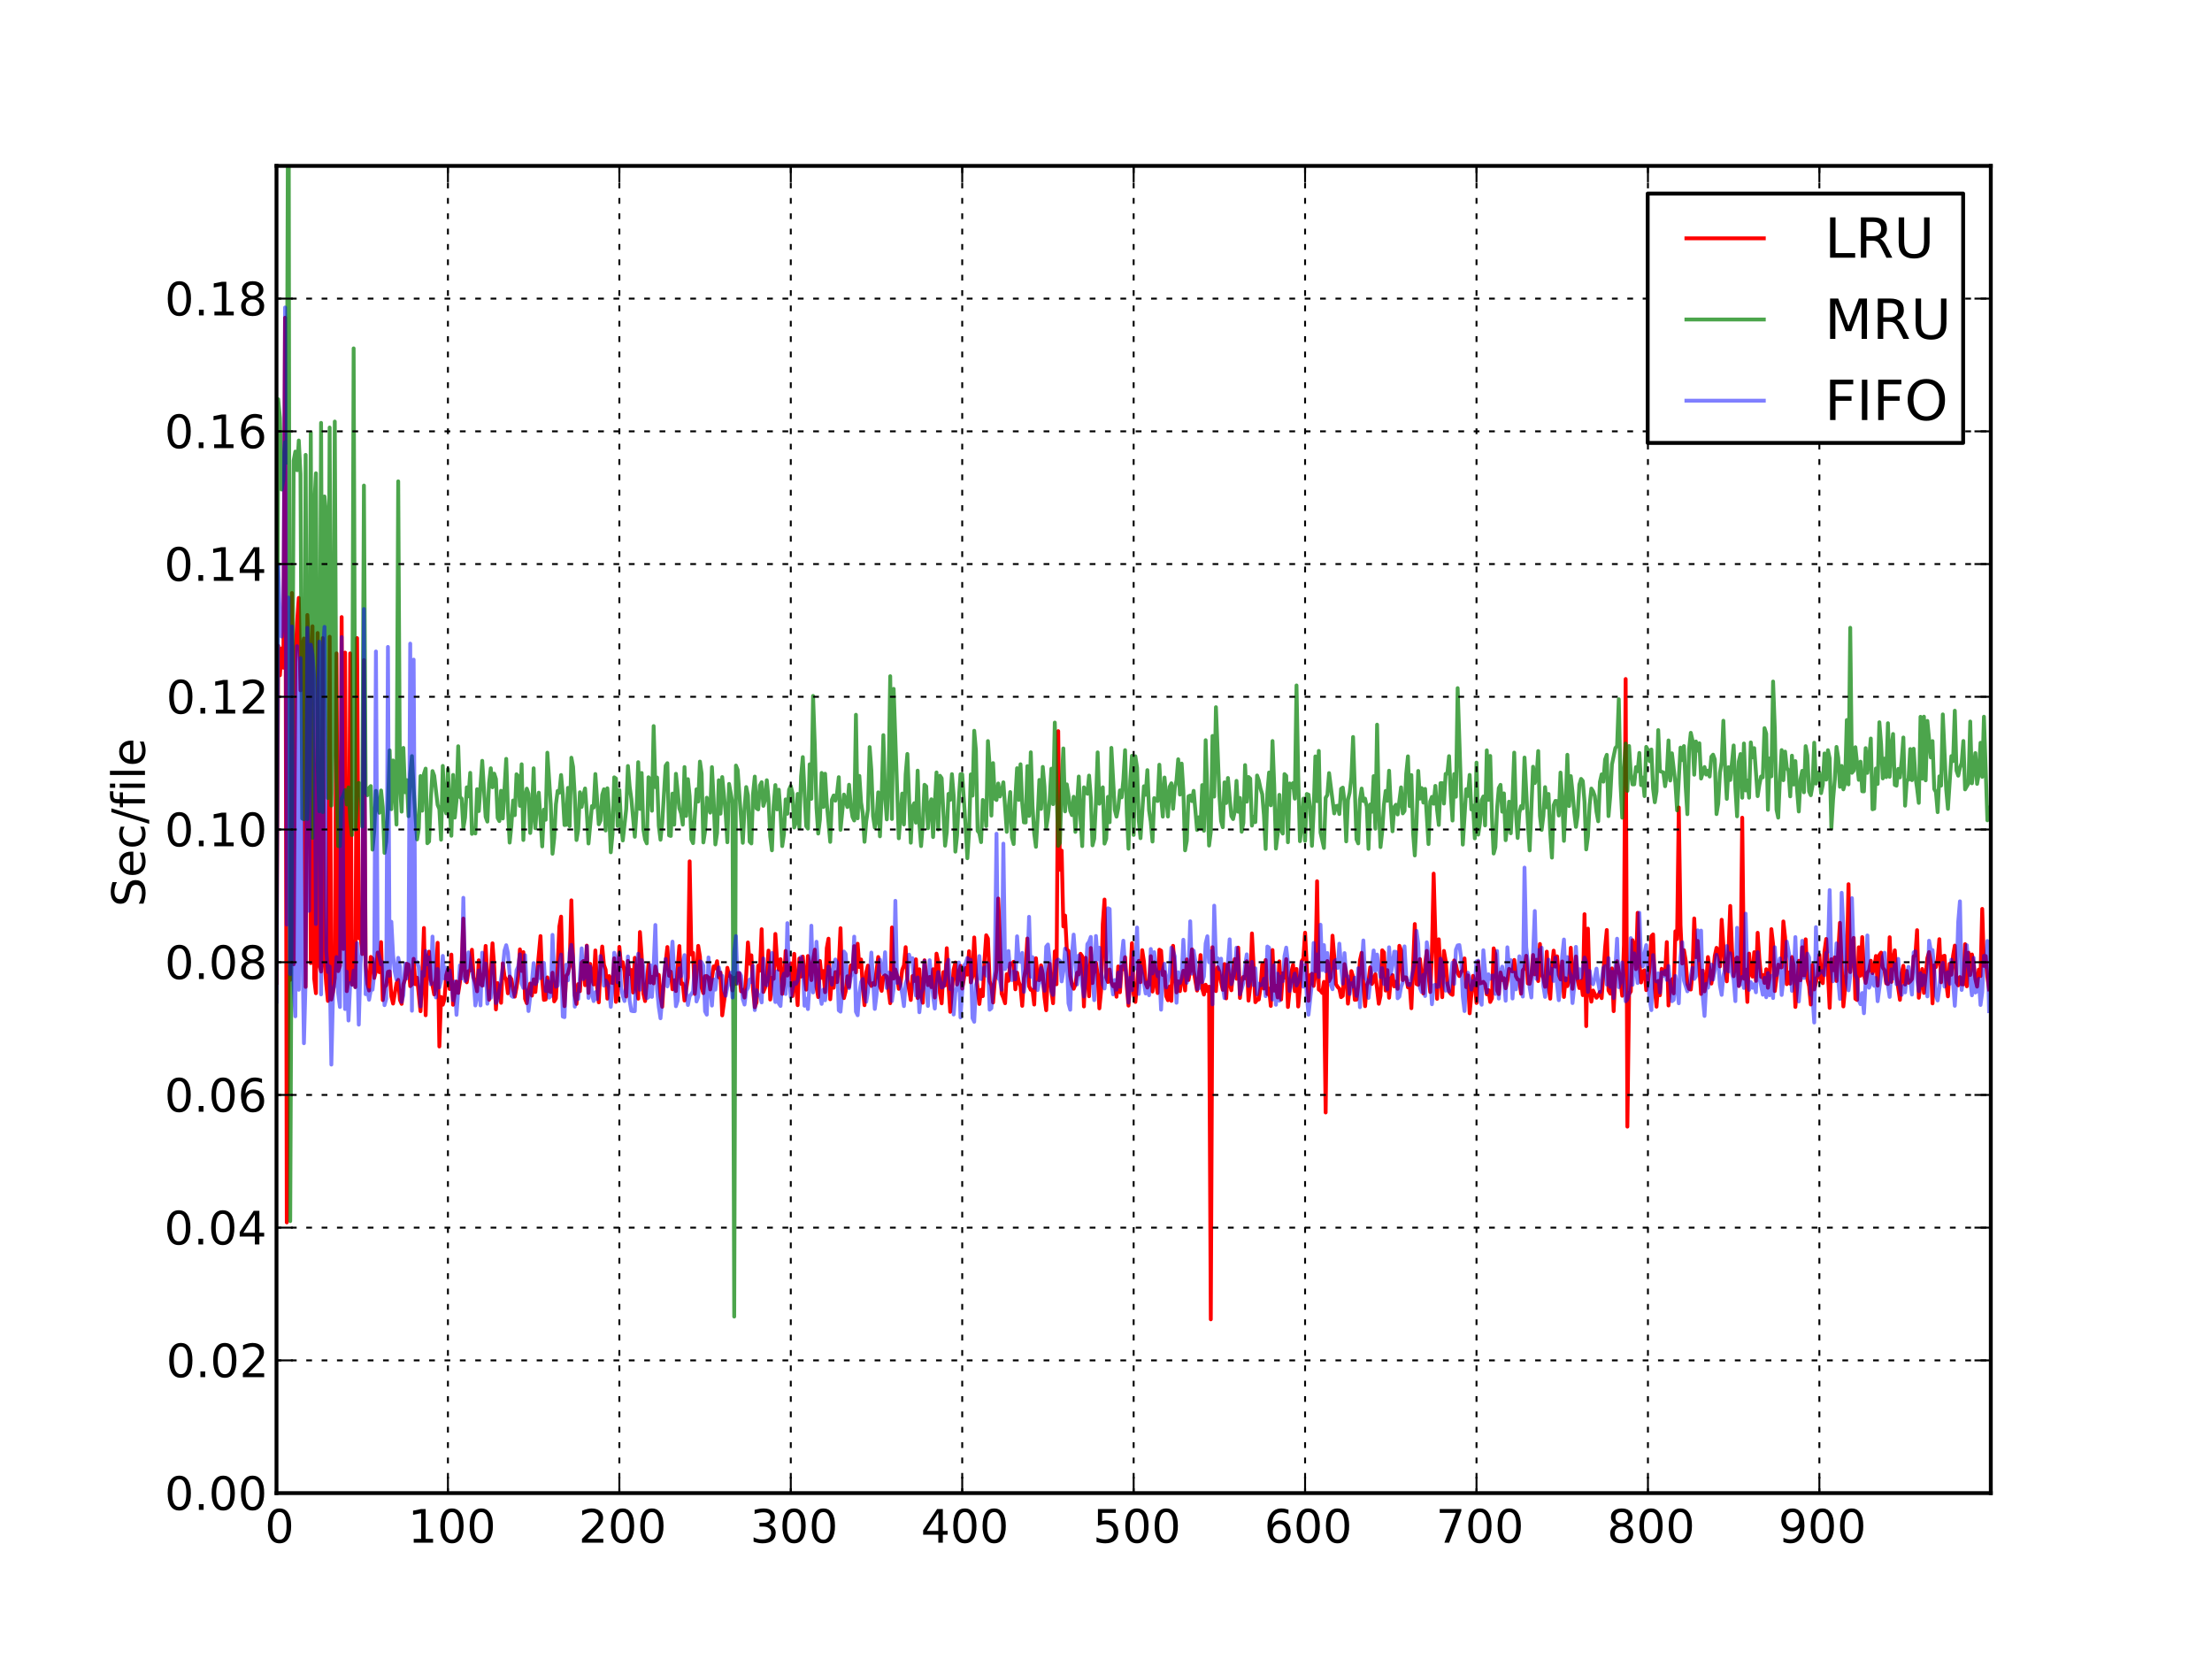 <?xml version="1.0" encoding="utf-8" standalone="no"?>
<!DOCTYPE svg PUBLIC "-//W3C//DTD SVG 1.1//EN"
  "http://www.w3.org/Graphics/SVG/1.1/DTD/svg11.dtd">
<!-- Created with matplotlib (http://matplotlib.sourceforge.net/) -->
<svg height="432pt" version="1.1" viewBox="0 0 576 432" width="576pt" xmlns="http://www.w3.org/2000/svg" xmlns:xlink="http://www.w3.org/1999/xlink">
 <defs>
  <style type="text/css">
*{stroke-linecap:square;stroke-linejoin:round;}
  </style>
 </defs>
 <g id="figure_1">
  <g id="patch_1">
   <path d="
M0 432
L576 432
L576 0
L0 0
z
" style="fill:#ffffff;"/>
  </g>
  <g id="axes_1">
   <g id="patch_2">
    <path d="
M72 388.8
L518.4 388.8
L518.4 43.2
L72 43.2
z
" style="fill:#ffffff;"/>
   </g>
   <g id="line2d_1">
    <path clip-path="url(#p7ff5b81e1d)" d="
M72 255.927
L72.446 168.156
L72.893 175.84
L73.339 168.83
L73.786 173.866
L74.232 82.733
L74.678 318.31
L75.125 254.354
L75.571 255.162
L76.018 154.416
L76.464 251.089
L76.91 172.414
L77.357 162.088
L77.803 155.689
L78.25 179.757
L78.696 168.323
L79.142 166.264
L79.589 256.991
L80.035 160.141
L80.482 169.598
L80.928 250.784
L81.374 163.084
L81.821 254.813
L82.267 258.632
L82.714 164.834
L83.16 251.237
L83.606 252.992
L84.053 166.155
L84.499 250.034
L84.946 256.124
L85.392 260.638
L85.838 165.806
L86.285 260.268
L86.731 258.218
L87.178 254.645
L87.624 170.134
L88.07 252.87
L88.517 251.493
L88.963 160.683
L89.41 247.102
L89.856 169.927
L90.302 258.098
L90.749 254.906
L91.195 170.134
L91.642 256.397
L92.088 245.195
L92.534 257.028
L92.981 166.16
L93.427 244.333
L93.874 243.131
L94.32 248.437
L94.766 171.875
L95.213 251.208
L95.659 256.126
L96.106 257.927
L96.552 249.188
L96.998 249.621
L97.445 254.654
L97.891 252.857
L98.338 248.035
L98.784 253.15
L99.23 245.322
L99.677 260.422
L100.123 257.052
L100.57 256.546
L101.016 253.07
L101.462 252.946
L101.909 259.433
L102.355 261.328
L103.248 256.065
L103.694 255.152
L104.141 260.392
L104.587 261.406
L105.034 256.316
L105.48 254.998
L105.926 250.967
L106.373 251.181
L106.819 256.781
L107.266 256.35
L107.712 249.677
L108.158 256.293
L108.605 254.582
L109.498 263.328
L109.944 254.865
L110.39 241.647
L110.837 264.37
L111.283 249.679
L111.73 247.803
L112.176 255.214
L112.622 256.597
L113.069 258.954
L113.515 254.291
L113.962 245.502
L114.408 272.505
L114.854 259.601
L115.301 261.629
L115.747 260.184
L116.194 253.965
L116.64 252.353
L117.086 257.533
L117.533 248.57
L117.979 261.645
L118.872 255.587
L119.318 258.572
L119.765 255.72
L120.211 251.216
L120.658 239.193
L121.104 254.298
L121.55 255.795
L121.997 252.87
L122.443 252.69
L122.89 247.313
L123.336 254.514
L123.782 255.995
L124.229 258.134
L124.675 250.058
L125.122 256.217
L125.568 256.66
L126.014 252.812
L126.461 246.313
L126.907 254.658
L127.354 260.331
L128.246 245.633
L128.693 251.866
L129.139 262.843
L129.586 256.002
L130.032 257.681
L130.478 261.126
L130.925 250.843
L131.371 254.299
L131.818 255.12
L132.264 258.661
L132.71 254.292
L133.157 254.942
L133.603 257.572
L134.05 259.519
L134.496 257.173
L134.942 254.044
L135.389 247.212
L135.835 252.83
L136.282 247.931
L136.728 260.078
L137.174 261.223
L137.621 257.73
L138.067 256.109
L138.514 259.258
L138.96 255.018
L139.406 258.315
L140.746 243.752
L141.192 255.036
L141.638 260.367
L142.085 260.26
L142.531 254.512
L142.978 258.055
L143.424 258.326
L143.87 253.292
L144.317 260.754
L144.763 259.991
L145.21 251.83
L145.656 241.269
L146.102 238.685
L146.549 255.704
L146.995 262.005
L147.442 254.119
L147.888 253.474
L148.334 251.658
L148.781 234.444
L149.227 249.912
L149.674 259.143
L150.12 261.423
L150.566 256.264
L151.013 258.11
L151.459 250.633
L151.906 250.249
L152.352 256.542
L152.798 246.235
L153.245 258.564
L153.691 250.992
L154.138 254.823
L154.584 256.352
L155.03 247.489
L155.477 256.922
L155.923 261.012
L156.37 251.668
L156.816 246.477
L157.262 251.235
L157.709 252.523
L158.155 260.046
L158.602 254.166
L159.048 255.826
L159.494 255.976
L159.941 249.543
L160.387 260.884
L160.834 259.749
L161.28 246.561
L161.726 251.575
L162.173 250.57
L162.619 253.003
L163.066 259.495
L163.512 250.222
L163.958 253.646
L164.405 252.577
L164.851 258.451
L165.298 249.413
L165.744 256.74
L166.19 260.056
L166.637 242.698
L167.083 248.856
L167.53 258.713
L167.976 260.675
L168.869 251.078
L169.315 255.885
L169.762 254.372
L170.208 256.065
L170.654 251.68
L171.101 253.857
L171.547 253.861
L171.994 259.474
L172.44 262.159
L172.886 254.815
L173.779 246.601
L174.226 254.09
L174.672 253.014
L175.118 257.609
L175.565 255.241
L176.011 258.065
L176.904 246.349
L177.35 256.167
L177.797 256.099
L178.243 260.536
L179.136 254.581
L179.582 224.283
L180.029 248.552
L180.475 248.12
L180.922 258.816
L181.368 253.973
L181.814 246.3
L182.261 249.077
L182.707 257.181
L183.154 258.614
L183.6 254.198
L184.046 254.171
L184.493 254.545
L184.939 257.64
L185.832 251.653
L186.278 252.162
L186.725 250.298
L187.171 254.504
L187.618 253.254
L188.064 264.404
L188.957 257.73
L189.403 252.011
L189.85 254.099
L190.296 254.204
L190.742 257.919
L191.189 254.61
L191.635 256.195
L192.082 253.379
L192.528 253.447
L192.974 258.135
L193.421 257.76
L193.867 259.768
L194.314 253.812
L194.76 245.407
L195.206 250.957
L195.653 248.766
L196.099 257.698
L196.546 262.308
L196.992 261.002
L197.438 251.433
L197.885 252.762
L198.331 241.963
L198.778 258.296
L199.224 257.176
L199.67 253.685
L200.117 247.538
L200.563 260.277
L201.01 254.621
L201.456 254.881
L201.902 243.195
L202.349 250.34
L202.795 252.491
L203.242 249.767
L203.688 258.799
L204.134 256.213
L204.581 247.619
L205.027 254.03
L205.92 250.826
L206.366 259.377
L206.813 248.375
L207.259 256.501
L207.706 261.75
L208.152 249.582
L208.598 254.317
L209.045 249.082
L209.491 254.377
L209.938 257.712
L210.384 248.945
L210.83 251.389
L211.277 255.215
L211.723 250.11
L212.17 247.289
L212.616 256.975
L213.062 259.634
L213.509 250.236
L213.955 254.634
L214.402 252.851
L214.848 258.361
L215.294 246.874
L215.741 244.425
L216.187 260.209
L216.634 254.679
L217.08 257.209
L217.526 253.12
L217.973 255.749
L218.419 251.673
L218.866 241.706
L219.312 257.702
L219.758 259.907
L220.205 258.127
L220.651 254.224
L221.098 256.995
L221.544 251.409
L221.99 252.378
L222.437 246.361
L222.883 253.212
L223.33 245.746
L223.776 251.811
L224.222 249.852
L224.669 257.049
L225.115 261.751
L225.562 253.23
L226.008 251.444
L226.454 256.001
L226.901 256.735
L227.347 255.971
L227.794 256.43
L228.686 249.207
L229.133 256.859
L229.579 258.021
L230.026 254.302
L230.472 253.973
L230.918 254.273
L231.811 261.236
L232.258 241.503
L232.704 254.814
L233.15 252.459
L233.597 254.029
L234.043 257.498
L234.49 256.102
L234.936 252.537
L235.382 251.397
L235.829 246.636
L236.275 255.033
L237.168 260.395
L237.614 254.152
L238.061 255.442
L238.507 249.803
L238.954 259.896
L239.4 252.395
L239.846 259.252
L240.293 261.123
L240.739 250.046
L241.186 253.918
L241.632 256.525
L242.078 254.394
L242.525 257.05
L242.971 252.391
L243.418 259.754
L243.864 248.324
L244.31 250.542
L244.757 258.597
L245.203 261.265
L245.65 253.14
L246.096 256.609
L246.542 246.909
L246.989 256.58
L247.435 263.476
L248.328 252.493
L248.774 250.62
L249.221 256.373
L250.114 251.509
L250.56 257.433
L251.453 252.054
L251.899 253.793
L252.346 247.691
L252.792 255.815
L253.238 254.226
L253.685 244.113
L254.131 253.382
L255.024 261.434
L255.47 257.72
L255.917 259.395
L256.363 250.009
L256.81 243.541
L257.256 244.385
L257.702 255.525
L258.149 256.663
L258.595 261.048
L259.042 255.464
L259.488 252.529
L259.934 233.974
L260.381 244.372
L260.827 258.754
L261.274 259.825
L261.72 261.238
L262.166 253.667
L262.613 255.405
L263.059 250.833
L263.506 250.991
L263.952 250.444
L264.398 257.618
L264.845 253.283
L265.291 255.728
L265.738 256.817
L266.184 261.92
L266.63 254.724
L267.077 252.363
L267.523 244.386
L267.97 256.822
L268.416 257.756
L268.862 257.759
L269.309 261.584
L269.755 249.515
L270.202 255.116
L270.648 255.234
L271.094 251.367
L271.541 253.679
L271.987 259.681
L272.434 263.064
L272.88 253.332
L273.326 250.942
L273.773 257.905
L274.219 261.24
L274.666 247.736
L275.112 256.307
L275.558 190.386
L276.005 226.494
L276.451 221.497
L276.898 241.237
L277.344 238.407
L277.79 247.147
L278.237 247.62
L278.683 254.143
L279.13 256.392
L279.576 257.479
L280.022 256.429
L280.469 253.282
L280.915 253.74
L281.362 248.361
L281.808 249.019
L282.254 262.079
L282.701 249.404
L283.594 259.425
L284.04 246.856
L284.486 255.99
L284.933 251.692
L285.379 250.703
L285.826 253.653
L286.272 262.578
L286.718 258.013
L287.165 240.602
L287.611 234.236
L288.058 254.499
L288.504 255.713
L288.95 252.452
L289.397 255.772
L289.843 256.816
L290.29 256.297
L290.736 259.551
L291.182 251.66
L291.629 258.376
L292.075 251.632
L292.522 252.385
L292.968 249.257
L293.414 256.814
L293.861 261.864
L294.307 255.526
L294.754 245.608
L295.2 258.89
L295.646 260.906
L296.093 256.313
L296.539 250.198
L296.986 255.754
L297.432 247.42
L297.878 250.385
L298.325 256.072
L298.771 257.161
L299.218 256.106
L299.664 248.986
L300.11 258.195
L300.557 250.59
L301.003 256.06
L301.45 258.588
L301.896 247.303
L302.342 247.563
L302.789 253.888
L303.235 253.071
L303.682 259.422
L304.128 260.457
L304.574 256.861
L305.021 260.626
L305.467 246.29
L306.36 258.419
L306.806 255.526
L307.253 258.088
L307.699 254.883
L308.146 252.782
L308.592 257.923
L309.038 249.821
L309.485 255.188
L309.931 252.573
L310.378 247.206
L310.824 252.725
L311.717 257.951
L312.163 254.405
L312.61 248.697
L313.056 257.428
L313.502 258.986
L313.949 256.426
L314.395 258.069
L314.842 256.92
L315.288 343.553
L315.734 246.653
L316.181 254.654
L316.627 258.078
L317.074 251.866
L317.52 252.989
L317.966 255.789
L318.413 257.757
L318.859 251.035
L319.306 259.975
L319.752 251.134
L320.198 256.023
L320.645 257.872
L321.091 252.533
L321.538 249.735
L321.984 254.866
L322.43 246.767
L322.877 259.873
L323.323 255.575
L323.77 254.38
L324.216 254.752
L324.662 250.299
L325.109 260.567
L325.555 256.709
L326.002 243.061
L326.894 260.969
L327.341 260.362
L327.787 260.259
L328.234 257.157
L328.68 251.166
L329.126 257.424
L329.573 249.988
L330.019 258.854
L330.466 257.432
L330.912 261.944
L331.358 247.393
L331.805 257.967
L332.251 256.703
L332.698 259.724
L333.144 250.332
L333.59 260.276
L334.037 253.422
L334.483 254.593
L334.93 249.772
L335.376 262.225
L336.269 253.141
L336.715 251.228
L337.162 258.101
L337.608 252.313
L338.054 262.093
L338.501 257.188
L338.947 250.289
L339.394 249.619
L339.84 242.861
L340.733 260.599
L341.179 253.978
L341.626 253.572
L342.072 256.727
L342.518 253.87
L342.965 229.47
L343.411 257.685
L343.858 257.966
L344.304 258.567
L344.75 255.674
L345.197 289.685
L345.643 250.257
L346.09 255.481
L346.536 254.525
L346.982 243.645
L347.429 249.092
L347.875 256.257
L348.322 256.997
L348.768 257.456
L349.214 259.662
L349.661 259.314
L350.107 251.053
L350.554 253.407
L351 261.35
L351.893 252.873
L352.339 254.346
L352.786 260.351
L353.232 260.295
L353.678 256.557
L354.125 250.088
L354.571 248.106
L355.018 256.511
L355.464 262.006
L355.91 256.6
L356.357 255.434
L356.803 251.887
L357.25 256.213
L357.696 255.359
L358.142 253.691
L359.035 261.378
L359.482 259.273
L359.928 247.451
L360.374 248.003
L360.821 257.949
L361.267 252.623
L361.714 259.816
L362.16 255.07
L362.606 253.912
L363.053 256.858
L363.499 255.634
L363.946 257.491
L364.392 246.284
L364.838 247.465
L365.285 255.219
L365.731 254.485
L366.178 254.527
L366.624 257.094
L367.07 256.227
L367.517 262.54
L368.41 240.613
L368.856 256.232
L369.302 256.453
L369.749 249.731
L370.642 258.697
L371.088 251.256
L371.534 247.602
L371.981 253.845
L372.427 258.321
L372.874 248.105
L373.32 227.49
L374.213 260.094
L374.659 244.589
L375.106 253.797
L375.552 259.672
L375.998 247.62
L376.445 250.192
L376.891 256.082
L377.338 258.177
L377.784 258.792
L378.23 259.061
L378.677 250.096
L379.123 251.228
L379.57 253.379
L380.016 254.173
L380.462 253.076
L380.909 252.707
L381.355 249.567
L381.802 257.051
L382.248 253.989
L382.694 263.859
L383.587 254.109
L384.034 256.041
L384.48 261.171
L384.926 250.397
L385.373 256.084
L385.819 255.943
L386.266 255.666
L386.712 256.266
L387.158 258.918
L387.605 257.825
L388.051 260.909
L388.498 259.969
L388.944 246.953
L389.39 248.445
L389.837 257.895
L390.283 258.865
L390.73 253.231
L391.176 255.204
L391.622 254.711
L392.069 257.336
L392.515 255.337
L392.962 252.29
L393.408 252.793
L393.854 252.964
L394.301 249.972
L394.747 254.222
L395.194 255.048
L395.64 255.209
L396.086 258.754
L396.533 252.675
L396.979 252.083
L397.426 248.888
L397.872 256.098
L398.318 256.176
L398.765 253.995
L399.211 248.678
L399.658 253.728
L400.104 249.906
L400.55 255.465
L400.997 245.814
L401.443 253.829
L401.89 254.743
L402.336 256.968
L402.782 247.805
L403.229 256.774
L403.675 260.053
L404.122 251.915
L404.568 247.547
L405.014 251.712
L405.461 249.021
L405.907 253.885
L406.354 255.035
L406.8 250.366
L407.246 259.607
L407.693 254.719
L408.139 256.783
L408.586 255.212
L409.032 246.796
L409.478 257.483
L410.371 249.055
L410.818 255.179
L411.264 257.289
L411.71 255.4
L412.157 259.135
L412.603 238.051
L413.05 267.2
L413.496 241.809
L413.942 257.74
L414.389 260.83
L414.835 257.922
L415.728 259.816
L416.174 259.244
L416.621 258.289
L417.067 259.911
L417.96 246.831
L418.406 242.168
L418.853 257.912
L419.299 258.734
L419.746 252.17
L420.192 263.307
L420.638 253.723
L421.085 250.288
L421.978 255.366
L422.424 259.295
L422.87 246.065
L423.317 176.814
L423.763 293.379
L424.21 258.887
L424.656 258.153
L425.102 244.823
L425.549 246.353
L425.995 252.357
L426.442 237.697
L426.888 250.587
L427.334 255.825
L427.781 252.974
L428.227 252.679
L428.674 257.825
L429.12 255.807
L429.566 251.921
L430.013 243.773
L430.459 243.314
L430.906 257.368
L431.352 262.14
L431.798 255.418
L432.245 259.161
L432.691 252.268
L433.138 253.303
L433.584 253.782
L434.03 245.319
L434.477 261.828
L434.923 256.755
L435.37 254.991
L435.816 258.677
L436.262 242.513
L436.709 244.531
L437.155 210.266
L437.602 240.926
L438.048 250.897
L438.494 247.426
L438.941 250.105
L439.387 256.247
L439.834 257.51
L440.28 257.678
L440.726 253.137
L441.173 239.165
L441.619 249.247
L442.066 245.01
L442.958 258.822
L443.405 252.756
L443.851 258.149
L444.298 255.932
L444.744 249.219
L445.637 256.125
L446.083 253.536
L446.53 248.891
L446.976 246.817
L447.422 247.384
L447.869 251.67
L448.315 239.503
L449.208 252.498
L449.654 255.536
L450.101 247.812
L450.547 235.901
L450.994 247.031
L451.44 254.2
L451.886 249.848
L452.333 249.312
L452.779 256.752
L453.226 254.723
L453.672 212.93
L454.118 254.845
L454.565 252.472
L455.011 260.899
L455.458 248.313
L455.904 253.398
L456.35 254.306
L456.797 247.951
L457.243 255.421
L457.69 242.896
L458.136 249.765
L458.582 254.402
L459.029 253.906
L459.475 255.944
L459.922 252.386
L460.368 257.208
L460.814 254.57
L461.261 241.945
L461.707 245.849
L462.154 258.073
L463.046 251.206
L463.493 251.84
L463.939 251.898
L464.386 239.939
L464.832 244.064
L465.278 256.275
L465.725 253.21
L466.171 256.149
L466.618 249.215
L467.064 251.282
L467.51 262.211
L467.957 257.286
L468.403 250.193
L468.85 255.258
L469.296 246.669
L469.742 254.009
L470.189 244.594
L470.635 254.969
L471.082 256.796
L471.528 261.578
L471.974 251.248
L472.421 257.648
L473.314 254.08
L473.76 248.641
L474.206 255.473
L474.653 256.017
L475.099 247.658
L475.546 244.502
L476.438 262.447
L476.885 249.773
L477.331 252.643
L477.778 249.295
L478.224 255.453
L479.117 240.296
L480.01 262.074
L480.456 257.356
L480.902 250.88
L481.349 230.243
L481.795 253.135
L482.242 247.889
L482.688 244.222
L483.134 260.088
L483.581 260.385
L484.027 246.665
L484.474 254.081
L484.92 244.016
L485.366 253.651
L485.813 255.956
L486.259 253.272
L486.706 252.657
L487.152 250.175
L487.598 253.411
L488.045 252.202
L488.491 248.935
L488.938 256.65
L489.384 248.674
L489.83 248.058
L490.277 251.971
L490.723 252.614
L491.17 256.045
L491.616 256.243
L492.062 244.055
L492.509 255.699
L492.955 249.977
L493.402 247.462
L493.848 254.228
L494.741 260.357
L495.187 253.365
L495.634 251.48
L496.08 256.369
L496.526 252.829
L496.973 255.92
L497.419 255.55
L497.866 254.943
L498.312 249.039
L498.758 248.744
L499.205 242.21
L499.651 259.816
L500.544 252.321
L500.99 258.555
L501.883 249.468
L502.33 247.917
L502.776 250.597
L503.222 261.279
L503.669 251.366
L504.115 251.816
L504.562 249.78
L505.008 244.558
L505.454 255.781
L505.901 249.057
L506.347 248.86
L506.794 255.906
L507.24 259.454
L507.686 250.97
L508.133 253.824
L508.579 248.891
L509.026 246.234
L509.472 255.873
L509.918 256.578
L510.365 254.428
L510.811 256.302
L511.258 256.318
L511.704 245.863
L512.15 256.825
L512.597 248.08
L513.043 253.877
L513.49 248.537
L513.936 251.149
L514.382 254.938
L514.829 256.912
L515.275 252.476
L515.722 254.177
L516.168 236.674
L516.614 251.526
L517.061 248.956
L517.507 254.347
L517.954 257.647
L517.954 257.647" style="fill:none;stroke:#ff0000;"/>
   </g>
   <g id="line2d_2">
    <path clip-path="url(#p7ff5b81e1d)" d="
M72 252.212
L72.446 103.962
L72.893 108.865
L73.339 127.477
L73.786 125.041
L74.232 115.159
L74.678 120.485
L75.094 -1
M75.137 -1
L75.571 317.982
L76.464 119.958
L76.91 117.59
L77.357 122.449
L77.803 114.703
L78.25 123.496
L78.696 213.135
L79.142 213.338
L79.589 118.445
L80.035 213.307
L80.482 200.101
L80.928 112.623
L81.374 218.201
L81.821 132.095
L82.267 123.233
L82.714 198.983
L83.16 211.249
L83.606 110.112
L84.053 211.481
L84.499 129.274
L84.946 133.942
L85.392 207.815
L85.838 111.328
L86.285 209.777
L86.731 190.813
L87.178 109.771
L87.624 202.642
L88.07 220.318
L88.517 220.318
L88.963 207.971
L89.41 207.092
L89.856 205.734
L90.302 209.486
L90.749 205.035
L91.195 213.275
L91.642 217.454
L92.088 90.719
L92.534 216.018
L92.981 207.514
L93.427 203.873
L93.874 204.628
L94.32 215.219
L94.766 126.437
L95.213 206.218
L95.659 207.074
L96.106 205.198
L96.552 204.695
L96.998 221.235
L97.445 216.485
L97.891 205.94
L98.338 209.843
L98.784 211.642
L99.23 205.839
L99.677 210.218
L100.123 222.095
L100.57 219.174
L101.016 210.152
L101.462 195.394
L101.909 210.708
L102.355 198.025
L102.802 205.364
L103.248 214.718
L103.694 125.338
L104.141 204.212
L104.587 211.357
L105.034 194.746
L105.48 206.3
L105.926 203.137
L106.373 212.533
L106.819 201.534
L107.266 196.883
L107.712 205.503
L108.605 218.579
L109.051 215.795
L109.498 202.074
L109.944 211.108
L110.39 201.546
L110.837 200.144
L111.283 219.578
L111.73 219.114
L112.176 208.261
L112.622 200.783
L113.069 201.996
L113.962 209.6
L114.408 210.664
L114.854 218.657
L115.301 199.441
L115.747 210.051
L116.194 211.803
L116.64 200.261
L117.086 210.622
L117.533 217.628
L117.979 201.784
L118.426 212.903
L118.872 208.484
L119.318 194.315
L119.765 207.536
L120.211 207.962
L120.658 215.627
L121.104 212.901
L121.55 205.019
L121.997 207.377
L122.443 201.243
L122.89 217.142
L123.336 215.733
L123.782 217.036
L124.229 205.507
L124.675 211.208
L125.568 198.11
L126.461 212.689
L126.907 213.947
L127.354 203.903
L127.8 200.055
L128.246 205
L128.693 201.453
L129.139 202.863
L129.586 212.977
L130.032 213.81
L130.478 205.902
L130.925 213.133
L131.818 197.608
L132.264 210.649
L132.71 219.414
L133.157 215.069
L133.603 208.459
L134.05 212.278
L134.496 201.618
L134.942 202.105
L135.389 209.848
L135.835 199.012
L136.282 218.735
L136.728 207.478
L137.174 205.364
L137.621 206.695
L138.067 216.911
L138.514 212.195
L138.96 200.058
L139.406 215.684
L139.853 208.941
L140.299 206.405
L141.192 220.41
L141.638 210.821
L142.085 213.473
L142.531 195.996
L143.424 209.592
L143.87 222.312
L144.317 218.251
L144.763 209.424
L145.21 205.95
L145.656 206.415
L146.102 201.809
L146.549 206.83
L146.995 214.841
L147.442 214.766
L147.888 205.161
L148.334 215.153
L148.781 197.302
L149.227 199.666
L149.674 207.233
L150.12 218.745
L150.566 216.053
L151.013 206.296
L151.459 210.117
L151.906 207.082
L152.352 205.319
L152.798 211.514
L153.245 219.649
L154.138 209.895
L154.584 210.293
L155.03 201.555
L155.923 214.656
L156.37 213.681
L156.816 206.975
L157.262 205.524
L157.709 216.259
L158.155 205.267
L158.602 211.297
L159.048 221.935
L159.494 217.168
L159.941 202.417
L160.387 202.727
L160.834 215.086
L161.28 205.714
L161.726 214.403
L162.173 218.856
L163.066 210.705
L163.512 199.465
L163.958 204.782
L164.405 208.064
L165.298 217.895
L165.744 211.313
L166.19 198.467
L166.637 210.649
L167.083 201.273
L167.53 215.944
L167.976 218.604
L168.422 219.613
L168.869 202.394
L169.315 202.983
L169.762 211.119
L170.208 189.067
L170.654 204.961
L171.101 202.462
L171.547 215.013
L171.994 218.67
L172.44 214.29
L173.333 199.39
L173.779 198.727
L174.226 217.532
L174.672 217.685
L175.118 206.644
L175.565 214.739
L176.011 201.488
L176.904 210.489
L177.35 211.803
L177.797 214.743
L178.243 199.738
L178.69 212.465
L179.136 202.891
L179.582 207.329
L180.029 218.592
L180.475 219.556
L181.368 205.521
L181.814 208.73
L182.261 198.312
L182.707 201.465
L183.154 219.37
L183.6 216.461
L184.046 207.712
L184.493 210.128
L184.939 211.615
L185.386 199.754
L185.832 208.103
L186.278 219.889
L186.725 216.943
L187.171 203.17
L187.618 211.885
L188.064 202.343
L188.957 211.628
L189.403 219.328
L189.85 204.127
L190.742 209.123
L191.189 342.834
L191.635 199.347
L192.082 200.452
L193.421 219.471
L193.867 210.742
L194.314 204.946
L194.76 207.111
L195.206 219.165
L195.653 219.632
L196.099 206.684
L196.546 202.219
L196.992 210.492
L197.438 210.771
L197.885 204.509
L198.331 203.681
L198.778 209.852
L199.224 208.323
L199.67 203.173
L200.117 207.983
L200.563 217.818
L201.01 221.423
L201.456 209.657
L201.902 204.425
L202.349 210.774
L202.795 205.63
L203.242 211.504
L203.688 220.324
L204.134 217.21
L204.581 208.156
L205.027 211.902
L205.474 205.646
L205.92 204.667
L206.366 206.568
L206.813 215.481
L207.259 214.186
L207.706 206.735
L208.152 215.638
L208.598 202.145
L209.045 197.145
L209.938 215.153
L210.384 215.775
L210.83 199.022
L211.277 208.021
L211.723 181.218
L212.17 194.082
L212.616 210.36
L213.062 217.062
L213.509 213.369
L213.955 201.264
L214.402 210.131
L214.848 201.473
L215.294 209.203
L216.187 219.223
L216.634 208.223
L217.08 207.147
L217.526 208.492
L217.973 206.47
L218.419 202.373
L218.866 216.094
L219.758 206.899
L220.651 210.153
L221.098 204.338
L221.544 209.842
L221.99 212.719
L222.437 213.655
L222.883 186.122
L223.33 213.087
L223.776 202.042
L224.222 208.953
L224.669 211.838
L225.115 219.2
L225.562 213.854
L226.008 210.802
L226.454 194.536
L226.901 200.604
L227.347 212.516
L227.794 215.513
L228.24 213.353
L228.686 206.326
L229.133 217.78
L229.579 207.433
L230.026 191.428
L230.472 207.066
L230.918 213.377
L231.365 203.783
L231.811 176.078
L232.258 213.267
L232.704 179.38
L234.043 218.296
L234.936 206.645
L235.382 214.695
L235.829 201.652
L236.275 196.324
L237.168 219.441
L237.614 210.106
L238.061 209.15
L238.507 214.224
L238.954 200.669
L239.4 214.472
L239.846 220.319
L240.293 214.68
L240.739 204.355
L241.186 204.775
L241.632 215.694
L242.078 209.594
L242.525 208.13
L242.971 217.965
L243.864 201.144
L244.31 215.997
L244.757 202.002
L245.203 202.634
L246.096 220.219
L246.542 216.693
L246.989 206.718
L247.435 208.274
L247.882 201.581
L248.328 207.128
L248.774 221.768
L249.221 217.491
L249.667 208.199
L250.114 201.606
L250.56 201.625
L251.453 215.451
L251.899 223.478
L252.346 216.478
L252.792 201.652
L253.238 207.18
L253.685 190.283
L254.131 195.407
L254.578 216.349
L255.024 216.955
L255.47 219.289
L255.917 208.305
L256.363 208.924
L256.81 215.108
L257.256 192.971
L257.702 199.475
L258.149 212.383
L258.595 198.713
L259.042 207.948
L259.488 208.326
L259.934 204.019
L260.381 207.402
L260.827 206.125
L261.274 203.714
L262.166 216.613
L262.613 210.629
L263.059 206.247
L263.506 218.086
L263.952 219.79
L264.398 207.657
L264.845 200.034
L265.291 208.3
L265.738 199.012
L266.184 209.173
L266.63 214.147
L267.077 214.183
L267.523 199.495
L267.97 212.462
L268.416 195.894
L268.862 209.781
L269.309 217.06
L269.755 220.511
L270.202 212.806
L270.648 203.093
L271.094 210.64
L271.541 199.696
L271.987 204.893
L272.434 215.562
L272.88 212.681
L273.326 208.273
L273.773 200.165
L274.219 209.403
L274.666 188.153
L275.558 220.258
L276.005 219.488
L276.451 204.229
L276.898 194.89
L277.344 211.288
L277.79 204.241
L278.237 207.14
L278.683 211.136
L279.13 212.258
L279.576 207.474
L280.022 216.62
L280.915 202.203
L281.362 213.184
L281.808 220.332
L282.254 205.021
L283.147 206.698
L283.594 201.95
L284.04 207.639
L284.486 220.132
L284.933 218.383
L285.379 208.883
L285.826 195.915
L286.272 209.288
L286.718 206.098
L287.165 205.012
L287.611 219.678
L288.058 218.395
L288.504 207.505
L288.95 214.115
L289.397 194.741
L290.29 210.891
L290.736 212.651
L291.182 210.434
L291.629 205.814
L292.075 207.635
L292.522 203.111
L292.968 195.34
L293.414 211.566
L293.861 221.011
L294.307 203.369
L294.754 196.812
L295.2 217.422
L295.646 196.936
L296.093 199.916
L296.539 213.674
L296.986 218.266
L297.878 204.742
L298.325 206.967
L298.771 200.538
L299.218 211.017
L299.664 214.028
L300.11 219.143
L300.557 207.825
L301.003 208.3
L301.45 208.588
L301.896 199.127
L302.342 207.463
L302.789 212.649
L303.235 202.462
L304.128 212.628
L304.574 204.864
L305.021 203.964
L305.467 210.607
L305.914 205.145
L306.36 203.226
L306.806 197.713
L307.253 206.915
L307.699 198.833
L308.146 205.929
L308.592 221.428
L309.038 218.943
L309.485 207.356
L309.931 207.169
L310.378 208.611
L310.824 205.929
L311.717 216.131
L312.163 212.816
L312.61 215.676
L313.056 204.437
L313.502 216.337
L313.949 192.743
L314.842 220.189
L315.288 216.596
L315.734 191.634
L316.181 207.435
L316.627 184.149
L317.52 206.978
L317.966 213.794
L318.413 215.412
L318.859 203.718
L319.306 209.104
L319.752 202.582
L320.645 212.511
L321.091 213.285
L321.538 211.288
L321.984 203.333
L322.43 211.374
L322.877 207.772
L323.323 216.589
L323.77 214.288
L324.216 199.228
L324.662 208.761
L325.109 202.327
L325.555 202.751
L326.002 214.984
L326.448 212.694
L326.894 214.08
L327.341 201.934
L327.787 203.208
L328.234 205.331
L328.68 206.806
L329.126 212.272
L329.573 221.064
L330.019 206.432
L330.466 201.155
L330.912 209.704
L331.358 192.96
L331.805 204.582
L332.251 220.971
L332.698 217.302
L333.144 206.971
L333.59 216.276
L334.037 217.064
L334.483 201.577
L334.93 202.028
L335.376 219.324
L335.822 204.007
L336.269 205.045
L336.715 203.902
L337.162 207.969
L337.608 178.486
L338.054 202.321
L338.501 219.05
L338.947 215.054
L339.394 207.964
L339.84 218.946
L340.286 206.747
L340.733 206.931
L341.179 210.651
L341.626 220.247
L342.072 211.109
L342.518 196.962
L342.965 208.619
L343.411 195.53
L343.858 216.79
L344.75 220.81
L345.197 207.744
L345.643 206.992
L346.09 201.311
L347.429 211.814
L347.875 209.93
L348.322 209.806
L348.768 211.978
L349.214 205.402
L349.661 205.092
L350.107 208.689
L350.554 219.098
L351 208.312
L351.446 206.409
L351.893 202.441
L352.339 191.907
L353.232 218.564
L353.678 219.619
L354.125 208.18
L354.571 205.338
L355.018 208.6
L355.464 207.967
L355.91 210.081
L356.357 221.055
L356.803 209.483
L357.25 211.384
L357.696 202.098
L358.142 215.804
L358.589 188.699
L359.035 210.415
L359.482 220.578
L359.928 216.474
L360.374 209.541
L360.821 205.959
L361.267 208.528
L361.714 200.681
L362.16 210
L362.606 216.474
L363.053 210.173
L363.499 209.547
L363.946 212.089
L364.838 205.024
L365.285 211.806
L365.731 211.171
L366.178 201.464
L366.624 196.948
L367.07 209.93
L367.517 201.814
L367.963 216.829
L368.41 222.758
L368.856 214.108
L369.302 200.746
L369.749 207.972
L370.195 205.21
L370.642 208.99
L371.088 205.421
L371.981 219.799
L372.427 208.707
L372.874 207.499
L373.32 209.292
L373.766 204.638
L374.213 210.878
L374.659 214.821
L375.106 203.935
L375.552 203.934
L375.998 209.245
L376.445 201.514
L376.891 201.439
L377.338 196.896
L377.784 207.084
L378.23 213.674
L378.677 201.552
L379.123 207.472
L379.57 179.188
L380.909 219.933
L381.802 205.497
L382.248 207.278
L382.694 201.785
L383.141 210.791
L383.587 209.79
L384.034 218.315
L384.48 198.579
L384.926 217.338
L385.373 214.325
L385.819 208.379
L386.266 207.395
L386.712 214.941
L387.158 195.388
L387.605 208.291
L388.051 196.84
L388.498 212.677
L388.944 222.26
L389.39 220.629
L389.837 210.517
L390.283 205.221
L390.73 204.364
L391.176 211.364
L391.622 206.599
L392.069 218.786
L392.515 214.592
L392.962 208.749
L393.408 216.981
L393.854 207.98
L394.301 195.976
L394.747 211.731
L395.194 218.211
L395.64 211.656
L396.086 209.892
L396.533 210.492
L396.979 197.265
L397.872 214.53
L398.318 221.451
L399.211 199.652
L399.658 203.918
L400.104 202.602
L400.55 195.567
L400.997 212.451
L401.443 216.115
L401.89 212.465
L402.336 204.969
L402.782 210.227
L403.229 206.737
L403.675 216.766
L404.122 223.322
L404.568 209.708
L405.014 208.559
L405.461 208.607
L405.907 212.362
L406.354 201.173
L406.8 207.892
L407.246 218.961
L407.693 209.344
L408.139 196.541
L408.586 209.892
L409.032 202.095
L409.478 206.181
L409.925 211.406
L410.371 215.325
L410.818 212.33
L411.264 204.307
L411.71 202.823
L412.157 203.368
L412.603 208.758
L413.05 221.188
L413.496 217.786
L413.942 209.526
L414.389 205.339
L414.835 206.033
L415.282 207.297
L415.728 211.41
L416.174 213.863
L416.621 203.598
L417.067 201.642
L417.514 203.546
L417.96 197.78
L418.406 196.547
L418.853 212.513
L419.299 207.317
L419.746 199.062
L420.638 194.786
L421.085 194.254
L421.531 182.08
L421.978 203.985
L422.424 212.934
L422.87 200.178
L423.317 193.62
L423.763 205.938
L424.21 194.263
L424.656 201.404
L425.102 204.253
L425.549 204.242
L425.995 199.756
L426.442 200.834
L426.888 196.06
L427.334 204.452
L427.781 202.466
L428.227 207.306
L428.674 194.483
L429.12 195.294
L429.566 198.222
L430.013 195.165
L430.459 205.353
L430.906 208.904
L431.352 206.08
L431.798 190.111
L432.245 200.808
L433.138 201.139
L433.584 204.734
L434.03 201.619
L434.477 192.802
L434.923 203.248
L435.37 196.156
L436.262 203.898
L436.709 211.013
L437.602 194.673
L438.048 197.935
L438.494 194.277
L438.941 204.716
L439.387 212.01
L439.834 195.045
L440.28 190.82
L440.726 192.809
L441.173 201.741
L441.619 193.079
L442.066 195.464
L442.512 193.539
L442.958 202.73
L443.851 199.732
L444.298 201.7
L444.744 200.657
L445.19 202.21
L445.637 197.035
L446.083 196.509
L446.53 197.751
L446.976 211.986
L447.422 209.283
L447.869 201.235
L448.315 198.398
L448.762 187.678
L449.208 199.806
L449.654 208.028
L450.101 199.772
L450.547 203.114
L451.44 194.114
L451.886 205.102
L452.333 212.574
L452.779 198.275
L453.226 196.352
L453.672 207.73
L454.118 193.6
L454.565 205.838
L455.011 203.236
L455.458 207.72
L455.904 193.323
L456.35 197.22
L456.797 194.813
L457.69 207.311
L458.136 204.362
L458.582 202.185
L459.029 202.429
L459.475 189.606
L459.922 191.046
L460.368 210.879
L460.814 197.479
L461.261 202.17
L461.707 177.466
L462.154 189.677
L462.6 210.83
L463.046 212.917
L463.493 202.745
L463.939 195.32
L464.386 203.157
L464.832 195.715
L465.278 199.948
L465.725 200.71
L466.171 207.379
L466.618 196.774
L467.064 204.299
L467.51 198.188
L467.957 205.694
L468.403 211.313
L468.85 202.902
L469.296 200.718
L469.742 206.317
L470.189 194.296
L470.635 196.676
L471.082 206.048
L471.528 207.075
L471.974 204.597
L472.421 193.404
L472.867 204.048
L473.314 201.22
L473.76 201.169
L474.206 206.537
L474.653 204.334
L475.099 196.195
L475.546 203.01
L475.992 195.348
L476.438 197.442
L476.885 215.702
L477.331 208.159
L477.778 203.047
L478.224 194.494
L478.67 197.383
L479.117 204.89
L479.563 199.442
L480.01 205.552
L480.456 203.948
L480.902 187.495
L481.349 204.264
L481.795 163.47
L482.242 201.238
L482.688 200.678
L483.134 194.569
L484.027 203.072
L484.474 198.33
L484.92 206.047
L485.366 206.075
L485.813 194.813
L486.259 201.258
L486.706 197.422
L487.152 192.304
L487.598 210.73
L488.045 210.586
L488.491 200.109
L488.938 204.135
L489.384 188.07
L489.83 193.762
L490.277 202.707
L490.723 197.534
L491.17 202.353
L491.616 188.32
L492.062 202.279
L492.509 194.803
L492.955 191.128
L493.402 204.386
L493.848 204.593
L494.294 200.214
L494.741 202.428
L495.187 198.116
L495.634 192.041
L496.08 209.8
L496.526 203.2
L496.973 203.04
L497.419 195.05
L497.866 203.148
L498.312 194.972
L498.758 202.244
L499.205 205.248
L499.651 209.074
L500.098 186.653
L500.544 202.774
L500.99 186.618
L501.437 203.198
L501.883 187.726
L502.776 197.236
L503.222 192.98
L503.669 205.454
L504.115 206.241
L504.562 211.487
L505.008 202.16
L505.454 204.58
L505.901 186.028
L506.794 205.636
L507.24 210.638
L508.133 196.889
L508.579 198.196
L509.026 185.062
L509.472 200.67
L509.918 201.991
L510.365 199.914
L510.811 198.697
L511.258 192.948
L511.704 205.558
L512.597 203.982
L513.043 187.881
L513.49 203.971
L514.382 196.098
L514.829 204.123
L515.275 201.498
L515.722 193.42
L516.168 202.293
L516.614 186.629
L517.507 213.611
L517.954 210.291
L517.954 210.291" style="fill:none;opacity:0.7;stroke:#008000;"/>
   </g>
   <g id="line2d_3">
    <path clip-path="url(#p7ff5b81e1d)" d="
M72 260.837
L72.446 147.249
L72.893 161.085
L73.339 165.742
L73.786 161.06
L74.232 80.066
L74.678 240.743
L75.125 155.597
L75.571 253.651
L76.018 163.137
L76.464 256.23
L76.91 264.648
L77.357 168.261
L77.803 257.739
L78.25 171.344
L78.696 242.91
L79.142 271.652
L79.589 254.963
L80.035 163.476
L80.482 237.178
L80.928 167.874
L81.374 170.527
L81.821 176.663
L82.267 240.615
L82.714 189.636
L83.16 167.085
L83.606 258.941
L84.053 170.131
L84.499 163.234
L84.946 247.642
L85.392 253.121
L85.838 251.667
L86.285 277.218
L86.731 257.971
L87.178 256.201
L87.624 249.202
L88.07 258.735
L88.517 262.218
L88.963 165.892
L89.41 234.698
L89.856 262.753
L90.302 253.012
L90.749 265.741
L91.195 256.018
L91.642 256.489
L92.088 252.741
L92.534 257.088
L92.981 245.566
L93.427 266.814
L93.874 251.052
L94.32 245.727
L94.766 158.6
L95.213 258.887
L95.659 257.661
L96.106 260.337
L96.552 257.806
L96.998 257.717
L97.445 253.769
L97.891 169.638
L98.338 247.273
L99.23 251.14
L99.677 250.577
L100.123 261.744
L100.57 260.1
L101.016 168.455
L101.462 254.083
L101.909 240.021
L102.355 248.654
L102.802 252.939
L103.248 255.092
L103.694 249.422
L104.141 251.711
L104.587 260.916
L105.034 259.134
L105.48 250.927
L105.926 254.771
L106.373 251.499
L106.819 167.598
L107.266 263.2
L107.712 171.765
L108.158 250.354
L108.605 250.485
L109.051 251.859
L109.498 262.076
L109.944 253.101
L110.39 254.096
L110.837 247.652
L111.283 251.107
L111.73 249.309
L112.176 256.322
L112.622 243.878
L113.069 253.148
L113.515 259.727
L113.962 252.33
L114.408 257.132
L114.854 255.371
L115.301 248.913
L115.747 254.79
L116.194 252.017
L116.64 255.865
L117.086 252.678
L117.533 256.025
L117.979 260.464
L118.426 255.573
L118.872 264.256
L119.765 251.38
L120.211 254.792
L120.658 233.787
L121.104 255.456
L121.55 254.96
L121.997 247.989
L123.336 255.141
L123.782 261.826
L124.229 259.517
L124.675 252.691
L125.122 261.809
L125.568 248.079
L126.014 256.532
L126.461 250.89
L126.907 261.37
L127.354 258.144
L127.8 259.813
L128.246 250.688
L128.693 256.991
L129.139 261.183
L129.586 260.492
L130.925 252.037
L131.371 247.546
L131.818 246.129
L132.264 248.136
L133.157 259.274
L133.603 259.603
L134.05 258.472
L134.496 252.683
L134.942 251.668
L135.389 248.501
L135.835 256.086
L136.282 257.257
L136.728 248.721
L137.174 257.598
L137.621 263.274
L138.514 255.622
L138.96 250.78
L139.406 256.265
L139.853 255.544
L140.299 251.623
L140.746 254.709
L141.192 250.785
L141.638 250.734
L142.085 258.053
L142.531 255.461
L142.978 259.788
L143.424 259.392
L143.87 243.44
L144.317 254.117
L144.763 256.94
L145.21 256.66
L145.656 251.146
L146.102 248.567
L146.549 264.711
L146.995 264.861
L147.442 251.202
L147.888 255.274
L148.334 248.083
L148.781 246.033
L149.227 249.384
L149.674 262.138
L150.12 258.797
L150.566 260.129
L151.013 254.322
L151.459 246.946
L151.906 254.966
L152.352 254.24
L152.798 246.381
L153.245 259.859
L153.691 251.669
L154.138 258.857
L154.584 260.677
L155.03 258.355
L155.477 260.2
L155.923 255.237
L156.37 248.95
L156.816 250.892
L157.262 256.652
L157.709 255.307
L158.155 255.951
L158.602 257.264
L159.048 262.176
L159.494 257.393
L159.941 248.091
L160.387 250.051
L160.834 255.794
L161.28 248.172
L161.726 257.245
L162.173 259.265
L162.619 260.666
L163.066 257.111
L163.512 249.067
L163.958 260.585
L164.405 263.204
L164.851 263.312
L165.298 263.302
L165.744 251.146
L166.19 248.344
L166.637 257.735
L167.083 249.978
L167.53 251.591
L167.976 258.39
L168.422 259.945
L168.869 259.671
L169.315 251.325
L169.762 259.59
L170.208 251.675
L170.654 240.856
L171.101 257.632
L171.547 262.186
L171.994 265.16
L173.333 249.696
L173.779 256.855
L174.226 254.713
L174.672 250.859
L175.118 245.198
L176.011 262.021
L176.458 260.59
L176.904 252.165
L177.35 254.226
L177.797 250.628
L178.243 248.706
L178.69 258.433
L179.136 261.7
L179.582 259.355
L180.029 258.843
L180.475 258.125
L180.922 251.418
L181.368 260.783
L181.814 259.521
L182.261 250.328
L182.707 250.578
L183.154 251.482
L183.6 263.355
L184.046 264.22
L184.493 249.315
L184.939 256.945
L185.386 261.854
L185.832 255.051
L186.278 257.71
L186.725 253.619
L187.171 251.907
L187.618 253.877
L188.064 254.095
L188.51 257.846
L188.957 259.3
L189.403 256.981
L189.85 255.634
L190.296 253.274
L190.742 259.752
L191.189 247.847
L191.635 243.757
L192.082 256.095
L192.528 253.306
L192.974 254.08
L193.421 260.187
L193.867 261.586
L194.314 257.954
L194.76 257.231
L195.206 255.068
L195.653 255.732
L196.099 251.47
L196.546 263.029
L196.992 257.866
L197.438 259.162
L197.885 259.203
L198.331 261.03
L198.778 249.579
L199.224 256.093
L199.67 256.593
L200.117 254.434
L201.01 248.141
L201.456 257.729
L201.902 260.933
L202.349 252.9
L202.795 261.254
L203.242 261.956
L203.688 254.929
L204.134 253.524
L204.581 258.838
L205.027 240.38
L205.474 255.141
L205.92 259.625
L206.366 257.462
L206.813 255.854
L207.259 256.184
L207.706 255.329
L208.598 249.164
L209.045 251.073
L209.491 261.901
L209.938 260.072
L210.384 262.763
L210.83 255.901
L211.277 241.048
L211.723 258.435
L212.17 255.087
L212.616 245.227
L213.509 259.162
L213.955 261.414
L214.402 257.686
L214.848 260.473
L215.294 256.582
L215.741 251.668
L216.187 252.985
L216.634 256.415
L217.08 251.068
L217.526 249.852
L217.973 250.605
L218.419 263.091
L218.866 263.441
L219.312 258.422
L219.758 247.782
L220.205 248.375
L220.651 255.924
L221.098 257.332
L221.544 254.418
L221.99 253.258
L222.437 243.898
L222.883 263.447
L223.33 264.369
L223.776 258.518
L224.222 255.757
L224.669 254.937
L225.115 259.125
L225.562 260.85
L226.008 258.257
L226.454 254.332
L226.901 248.047
L227.794 262.723
L228.24 259.162
L228.686 253.449
L229.133 249.877
L229.579 252.71
L230.026 253.616
L230.472 247.956
L230.918 257.268
L231.365 253.265
L231.811 253.372
L232.258 260.664
L232.704 257.401
L233.15 234.571
L233.597 255.934
L234.043 254.617
L234.49 256.341
L234.936 258.834
L235.382 261.985
L235.829 256.085
L236.275 254.804
L236.722 248.589
L237.168 250.198
L237.614 249.522
L238.061 256.148
L238.507 259.25
L238.954 254.517
L239.4 263.591
L239.846 258.874
L240.293 257.454
L240.739 250.231
L241.632 261.947
L242.078 250.038
L242.971 259.334
L243.418 262.633
L243.864 256.281
L244.31 253.121
L245.203 257.161
L245.65 256.957
L246.096 255.108
L246.542 251.094
L246.989 249.918
L247.435 257.549
L247.882 254.837
L248.328 264.178
L248.774 258.502
L249.221 256.857
L249.667 250.625
L250.114 264.93
L251.006 251.478
L251.453 250.841
L251.899 249.443
L252.346 250.022
L252.792 249.957
L253.238 265.109
L253.685 266.07
L254.131 256.545
L254.578 254.704
L255.024 248.961
L255.47 254.957
L255.917 252.27
L256.363 251.895
L256.81 254.052
L257.256 250.847
L257.702 262.928
L258.149 262.543
L258.595 257.059
L259.042 253.167
L259.488 217.096
L259.934 254.684
L260.381 255.228
L260.827 257.732
L261.274 219.68
L261.72 252.352
L262.166 251.37
L262.613 247.643
L263.059 253.238
L263.506 255.22
L263.952 252.971
L264.398 255.025
L264.845 243.812
L265.291 250.121
L265.738 250.474
L266.184 248.135
L266.63 258.264
L267.523 251.914
L267.97 238.732
L268.416 254.351
L268.862 249.242
L269.309 257.241
L269.755 255.869
L270.202 257.818
L270.648 255.278
L271.094 252.029
L271.541 255.957
L271.987 257.996
L272.434 246.501
L272.88 245.948
L273.326 250.087
L273.773 258.087
L274.219 259.087
L275.112 250.278
L275.558 249.868
L276.005 250.232
L276.451 255.562
L276.898 252.979
L277.344 247.023
L277.79 249.209
L278.237 261.263
L278.683 262.939
L279.13 248.658
L279.576 243.368
L280.469 256.358
L280.915 248.812
L281.362 251.911
L281.808 256.493
L282.254 259.49
L282.701 254.183
L283.147 245.851
L283.594 245.224
L284.04 243.968
L284.486 254.426
L284.933 260.441
L285.379 243.732
L285.826 249.794
L286.272 246.782
L286.718 252.766
L287.165 256.433
L287.611 257.406
L288.058 253.446
L288.504 236.519
L288.95 236.707
L289.397 255.511
L289.843 258.937
L290.29 255.194
L290.736 257.693
L291.182 253.256
L291.629 256.955
L292.075 249.308
L292.522 244.956
L292.968 251.673
L293.414 254.492
L293.861 261.092
L294.307 254.6
L294.754 257.834
L295.2 247.89
L295.646 252.18
L296.093 241.522
L296.539 258.821
L296.986 251.547
L297.878 255.839
L298.325 258.703
L298.771 255.806
L299.218 259.162
L299.664 247.115
L300.11 253.481
L300.557 247.941
L301.003 252.262
L301.45 254.21
L301.896 253.131
L302.342 262.923
L302.789 252.646
L303.235 250.955
L303.682 257.12
L304.574 253.392
L305.021 246.778
L305.467 247.636
L305.914 249.028
L306.36 261.115
L306.806 253.181
L307.253 256.006
L307.699 254.506
L308.146 244.706
L308.592 252.573
L309.038 255.93
L309.485 253.351
L309.931 239.898
L310.378 253.548
L310.824 247.541
L311.27 250.33
L311.717 257.568
L312.163 257.377
L312.61 250.441
L313.056 255.755
L313.502 254.23
L313.949 245.662
L314.395 243.802
L314.842 250.554
L315.288 247.721
L315.734 261.539
L316.181 235.832
L316.627 249.681
L317.074 249.535
L317.52 252.406
L317.966 249.635
L318.413 256.89
L318.859 259.899
L319.306 254.244
L319.752 250.71
L320.198 244.597
L320.645 256.277
L321.091 254.756
L321.538 252.8
L321.984 246.781
L322.43 250.217
L322.877 258.929
L323.77 256.036
L324.216 251.508
L324.662 248.509
L325.109 256.751
L325.555 254.797
L326.002 250.472
L326.448 256.547
L326.894 252.14
L327.341 258.919
L327.787 256.143
L328.234 256.61
L328.68 256.356
L329.126 254.859
L329.573 259.403
L330.019 246.474
L330.466 246.78
L330.912 254.962
L331.358 260.275
L331.805 251.287
L332.251 261.643
L332.698 253.52
L333.144 260.592
L333.59 254.285
L334.037 255.502
L334.483 248.967
L334.93 246.753
L335.376 250.729
L335.822 258.047
L337.162 253.498
L337.608 256.631
L338.054 255.689
L338.501 254.162
L338.947 250.522
L339.394 256.929
L339.84 251.282
L340.286 259.238
L340.733 264.224
L341.626 256.052
L342.072 245.55
L342.518 252.922
L342.965 248.534
L343.411 254.414
L343.858 240.794
L344.304 252.619
L344.75 246.095
L345.197 252.932
L345.643 248.161
L346.536 256.471
L346.982 257.593
L347.429 250.4
L347.875 249.969
L348.322 252.043
L348.768 245.728
L349.214 251.836
L349.661 256.138
L350.107 248.185
L350.554 254.064
L351 254.243
L351.446 258.848
L351.893 256.033
L352.339 256.875
L352.786 254.609
L353.232 259.315
L353.678 252.118
L354.125 262.269
L354.571 251.809
L355.018 244.893
L355.464 254.634
L355.91 255.257
L356.357 259.852
L357.696 247.492
L358.142 252.83
L358.589 248.564
L359.035 252.035
L359.482 254.428
L359.928 252.097
L360.374 256.232
L360.821 255.003
L361.267 257.631
L361.714 246.672
L362.16 253.584
L362.606 251.402
L363.053 247.816
L363.499 247.871
L363.946 259.952
L364.392 259.512
L364.838 256.991
L365.285 255.745
L365.731 246.436
L366.178 254.292
L366.624 256.43
L367.07 256.553
L367.963 252.684
L368.41 250.611
L368.856 242.394
L369.302 245.759
L369.749 257.25
L370.195 258.305
L370.642 253.817
L371.088 259.362
L371.534 245.364
L371.981 248.98
L372.427 254.103
L372.874 261.501
L373.32 256.594
L373.766 256.451
L374.213 257.03
L374.659 256.89
L375.106 249.621
L375.552 250.721
L375.998 256.241
L376.445 257.967
L376.891 256.079
L377.338 258.182
L378.23 250.666
L378.677 256.199
L379.123 247.278
L379.57 246.187
L380.016 246.093
L380.462 249.227
L380.909 259.491
L381.355 263.281
L381.802 255.604
L382.248 253.302
L382.694 254.804
L383.141 257.678
L383.587 255.5
L384.034 256.492
L384.48 250.336
L384.926 250.156
L385.373 260.44
L385.819 261.635
L386.266 247.435
L387.158 258.476
L387.605 253.699
L388.051 254.892
L388.498 254.07
L388.944 254.02
L389.39 258.822
L389.837 247.637
L390.283 260.024
L390.73 253.134
L391.176 251.714
L391.622 254.945
L392.069 260.588
L392.515 246.673
L392.962 252.135
L393.408 250.032
L393.854 260.011
L394.301 253.219
L394.747 257.624
L395.194 254.001
L395.64 249.019
L396.086 257.742
L396.533 259.503
L396.979 225.925
L397.426 246.596
L397.872 250.644
L398.318 257.083
L398.765 259.742
L399.658 237.227
L400.104 254.903
L400.55 247.383
L400.997 248.357
L401.443 246.783
L401.89 256.731
L402.336 259.594
L402.782 255.473
L403.229 249.881
L403.675 253.526
L404.122 252.319
L404.568 255.437
L405.014 249.345
L405.461 256.451
L405.907 260.453
L406.354 256.314
L406.8 248.931
L407.246 244.643
L407.693 255.299
L408.139 249.225
L408.586 252.795
L409.032 254.012
L409.478 261.198
L409.925 256.855
L410.371 246.557
L410.818 254.685
L411.264 252.377
L411.71 254.668
L412.603 249.34
L413.05 250.551
L413.496 258.287
L413.942 252.831
L414.389 255.813
L414.835 256.297
L415.282 254.649
L415.728 252.23
L416.174 255.893
L416.621 258.364
L417.514 252.053
L417.96 251.588
L418.406 256.379
L418.853 249.48
L419.299 256.99
L419.746 253.047
L420.192 259.915
L421.085 244.434
L421.531 257.071
L421.978 255.608
L422.424 250.622
L423.317 260.736
L423.763 260.252
L424.21 258.836
L424.656 244.287
L425.102 256.447
L425.549 248.247
L426.442 255.981
L426.888 237.685
L427.334 250.327
L427.781 251.638
L428.227 248.233
L428.674 246.108
L429.12 255.319
L429.566 260.358
L430.013 263.04
L430.459 248.701
L430.906 253.046
L431.352 255.575
L431.798 253.469
L432.245 258.477
L432.691 253.166
L433.138 254.149
L433.584 252.798
L434.03 255.155
L434.477 251.525
L435.37 260.71
L435.816 260.382
L436.262 254.144
L436.709 257.088
L437.155 261.259
L437.602 249.374
L438.048 245.356
L438.494 255.357
L439.387 258.146
L439.834 257.28
L440.28 254.175
L440.726 251.994
L441.173 254.91
L441.619 254.233
L442.066 242.255
L442.512 250.069
L442.958 242.329
L443.405 259.547
L443.851 264.551
L444.298 256.172
L444.744 257.204
L445.19 254.698
L445.637 251.18
L446.083 255.082
L446.53 252.625
L446.976 248.615
L447.422 250.233
L447.869 256.614
L448.315 259.063
L448.762 254.036
L449.208 252.256
L449.654 246.353
L450.101 252.945
L450.547 248.243
L450.994 253.287
L451.44 255.102
L451.886 260.69
L452.333 241.598
L452.779 256.724
L453.226 256.213
L453.672 254.348
L454.118 257.264
L454.565 237.918
L455.011 254.261
L455.458 257.76
L455.904 255.728
L456.35 257.219
L456.797 256.265
L457.243 258.392
L457.69 247.952
L458.136 254.196
L459.029 259.023
L459.475 254.611
L459.922 259.685
L460.368 253.363
L460.814 259.157
L461.261 254.105
L461.707 259.892
L462.154 246.665
L462.6 253.952
L463.493 249.57
L463.939 259.088
L464.832 251.138
L465.278 245.197
L466.171 250.004
L466.618 258.019
L467.064 254.685
L467.51 244.015
L467.957 256.363
L468.403 260.786
L468.85 255.096
L469.296 244.981
L469.742 254.647
L470.189 252.312
L470.635 248.306
L471.082 249.294
L471.528 258.992
L471.974 259.369
L472.421 266.259
L472.867 241.425
L473.314 254.016
L474.206 252.872
L474.653 252.893
L475.099 253.926
L475.546 248.155
L475.992 247.75
L476.438 231.772
L476.885 251.577
L477.331 255.521
L477.778 253.732
L478.224 245.643
L478.67 255.035
L479.117 260.115
L479.563 232.48
L480.456 250.703
L480.902 255.926
L481.349 257.882
L481.795 254.116
L482.242 233.881
L482.688 248.399
L483.134 253.839
L483.581 254.838
L484.027 260.476
L484.474 261.49
L484.92 258.588
L485.366 263.849
L485.813 255.402
L486.259 243.582
L486.706 257.201
L487.152 256.067
L487.598 253.735
L488.045 256.708
L488.491 254.644
L488.938 260.717
L489.83 253.883
L490.277 249.159
L490.723 248.079
L491.17 255.617
L491.616 256.568
L492.062 259.597
L492.509 252.419
L492.955 254.843
L493.402 251.045
L493.848 256.284
L494.294 249.696
L494.741 257.342
L495.187 259.059
L495.634 256.745
L496.08 258.418
L496.526 253.823
L496.973 251.752
L497.866 258.982
L498.312 248.017
L498.758 247.718
L499.205 254.93
L499.651 258.101
L500.098 253.422
L500.544 256.575
L500.99 253.982
L501.437 254.307
L501.883 259.464
L502.33 244.962
L502.776 247.47
L503.222 247.395
L503.669 252.257
L504.115 259.277
L504.562 260.525
L505.008 257.345
L505.454 252.305
L505.901 250.707
L506.347 256.899
L506.794 253.433
L507.24 253.173
L507.686 256.181
L508.133 249.896
L509.026 261.908
L509.472 254.423
L509.918 240.082
L510.365 234.699
L510.811 257.79
L511.258 254.665
L512.15 246.128
L512.597 251.869
L513.49 259.178
L513.936 249.412
L514.382 258.454
L514.829 258.083
L515.275 254.863
L515.722 261.694
L516.168 258.374
L516.614 248.893
L517.061 251.829
L517.507 245.034
L517.954 263.311
L517.954 263.311" style="fill:none;opacity:0.5;stroke:#0000ff;"/>
   </g>
   <g id="matplotlib.axis_1">
    <g id="xtick_1">
     <g id="line2d_4">
      <path clip-path="url(#p7ff5b81e1d)" d="
M72 388.8
L72 43.2" style="fill:none;stroke:#000000;stroke-dasharray:1,3;stroke-dashoffset:0.0;stroke-linecap:butt;stroke-width:0.5;"/>
     </g>
     <g id="line2d_5">
      <defs>
       <path d="
M0 0
L0 -4" id="m0012dd4eef" style="stroke:#000000;stroke-linecap:butt;stroke-width:0.5;"/>
      </defs>
      <g>
       <use style="stroke:#000000;stroke-linecap:butt;stroke-width:0.5;" x="72.0" xlink:href="#m0012dd4eef" y="388.8"/>
      </g>
     </g>
     <g id="line2d_6">
      <defs>
       <path d="
M0 0
L0 4" id="m476344969c" style="stroke:#000000;stroke-linecap:butt;stroke-width:0.5;"/>
      </defs>
      <g>
       <use style="stroke:#000000;stroke-linecap:butt;stroke-width:0.5;" x="72.0" xlink:href="#m476344969c" y="43.2"/>
      </g>
     </g>
     <g id="text_1">
      <!-- 0 -->
      <defs>
       <path d="
M31.781 66.406
Q24.172 66.406 20.328 58.906
Q16.5 51.422 16.5 36.375
Q16.5 21.391 20.328 13.891
Q24.172 6.391 31.781 6.391
Q39.453 6.391 43.281 13.891
Q47.125 21.391 47.125 36.375
Q47.125 51.422 43.281 58.906
Q39.453 66.406 31.781 66.406
M31.781 74.219
Q44.047 74.219 50.516 64.516
Q56.984 54.828 56.984 36.375
Q56.984 17.969 50.516 8.266
Q44.047 -1.422 31.781 -1.422
Q19.531 -1.422 13.062 8.266
Q6.594 17.969 6.594 36.375
Q6.594 54.828 13.062 64.516
Q19.531 74.219 31.781 74.219" id="BitstreamVeraSans-Roman-30"/>
      </defs>
      <g transform="translate(68.977 401.706)scale(0.12 -0.12)">
       <use xlink:href="#BitstreamVeraSans-Roman-30"/>
      </g>
     </g>
    </g>
    <g id="xtick_2">
     <g id="line2d_7">
      <path clip-path="url(#p7ff5b81e1d)" d="
M116.64 388.8
L116.64 43.2" style="fill:none;stroke:#000000;stroke-dasharray:1,3;stroke-dashoffset:0.0;stroke-linecap:butt;stroke-width:0.5;"/>
     </g>
     <g id="line2d_8">
      <g>
       <use style="stroke:#000000;stroke-linecap:butt;stroke-width:0.5;" x="116.64" xlink:href="#m0012dd4eef" y="388.8"/>
      </g>
     </g>
     <g id="line2d_9">
      <g>
       <use style="stroke:#000000;stroke-linecap:butt;stroke-width:0.5;" x="116.64" xlink:href="#m476344969c" y="43.2"/>
      </g>
     </g>
     <g id="text_2">
      <!-- 100 -->
      <defs>
       <path d="
M12.406 8.297
L28.516 8.297
L28.516 63.922
L10.984 60.406
L10.984 69.391
L28.422 72.906
L38.281 72.906
L38.281 8.297
L54.391 8.297
L54.391 0
L12.406 0
z
" id="BitstreamVeraSans-Roman-31"/>
      </defs>
      <g transform="translate(106.245 401.706)scale(0.12 -0.12)">
       <use xlink:href="#BitstreamVeraSans-Roman-31"/>
       <use x="63.623" xlink:href="#BitstreamVeraSans-Roman-30"/>
       <use x="127.246" xlink:href="#BitstreamVeraSans-Roman-30"/>
      </g>
     </g>
    </g>
    <g id="xtick_3">
     <g id="line2d_10">
      <path clip-path="url(#p7ff5b81e1d)" d="
M161.28 388.8
L161.28 43.2" style="fill:none;stroke:#000000;stroke-dasharray:1,3;stroke-dashoffset:0.0;stroke-linecap:butt;stroke-width:0.5;"/>
     </g>
     <g id="line2d_11">
      <g>
       <use style="stroke:#000000;stroke-linecap:butt;stroke-width:0.5;" x="161.28" xlink:href="#m0012dd4eef" y="388.8"/>
      </g>
     </g>
     <g id="line2d_12">
      <g>
       <use style="stroke:#000000;stroke-linecap:butt;stroke-width:0.5;" x="161.28" xlink:href="#m476344969c" y="43.2"/>
      </g>
     </g>
     <g id="text_3">
      <!-- 200 -->
      <defs>
       <path d="
M19.188 8.297
L53.609 8.297
L53.609 0
L7.328 0
L7.328 8.297
Q12.938 14.109 22.625 23.891
Q32.328 33.688 34.812 36.531
Q39.547 41.844 41.422 45.531
Q43.312 49.219 43.312 52.781
Q43.312 58.594 39.234 62.25
Q35.156 65.922 28.609 65.922
Q23.969 65.922 18.812 64.312
Q13.672 62.703 7.812 59.422
L7.812 69.391
Q13.766 71.781 18.938 73
Q24.125 74.219 28.422 74.219
Q39.75 74.219 46.484 68.547
Q53.219 62.891 53.219 53.422
Q53.219 48.922 51.531 44.891
Q49.859 40.875 45.406 35.406
Q44.188 33.984 37.641 27.219
Q31.109 20.453 19.188 8.297" id="BitstreamVeraSans-Roman-32"/>
      </defs>
      <g transform="translate(150.666 401.706)scale(0.12 -0.12)">
       <use xlink:href="#BitstreamVeraSans-Roman-32"/>
       <use x="63.623" xlink:href="#BitstreamVeraSans-Roman-30"/>
       <use x="127.246" xlink:href="#BitstreamVeraSans-Roman-30"/>
      </g>
     </g>
    </g>
    <g id="xtick_4">
     <g id="line2d_13">
      <path clip-path="url(#p7ff5b81e1d)" d="
M205.92 388.8
L205.92 43.2" style="fill:none;stroke:#000000;stroke-dasharray:1,3;stroke-dashoffset:0.0;stroke-linecap:butt;stroke-width:0.5;"/>
     </g>
     <g id="line2d_14">
      <g>
       <use style="stroke:#000000;stroke-linecap:butt;stroke-width:0.5;" x="205.92" xlink:href="#m0012dd4eef" y="388.8"/>
      </g>
     </g>
     <g id="line2d_15">
      <g>
       <use style="stroke:#000000;stroke-linecap:butt;stroke-width:0.5;" x="205.92" xlink:href="#m476344969c" y="43.2"/>
      </g>
     </g>
     <g id="text_4">
      <!-- 300 -->
      <defs>
       <path d="
M40.578 39.312
Q47.656 37.797 51.625 33
Q55.609 28.219 55.609 21.188
Q55.609 10.406 48.188 4.484
Q40.766 -1.422 27.094 -1.422
Q22.516 -1.422 17.656 -0.516
Q12.797 0.391 7.625 2.203
L7.625 11.719
Q11.719 9.328 16.594 8.109
Q21.484 6.891 26.812 6.891
Q36.078 6.891 40.938 10.547
Q45.797 14.203 45.797 21.188
Q45.797 27.641 41.281 31.266
Q36.766 34.906 28.719 34.906
L20.219 34.906
L20.219 43.016
L29.109 43.016
Q36.375 43.016 40.234 45.922
Q44.094 48.828 44.094 54.297
Q44.094 59.906 40.109 62.906
Q36.141 65.922 28.719 65.922
Q24.656 65.922 20.016 65.031
Q15.375 64.156 9.812 62.312
L9.812 71.094
Q15.438 72.656 20.344 73.438
Q25.25 74.219 29.594 74.219
Q40.828 74.219 47.359 69.109
Q53.906 64.016 53.906 55.328
Q53.906 49.266 50.438 45.094
Q46.969 40.922 40.578 39.312" id="BitstreamVeraSans-Roman-33"/>
      </defs>
      <g transform="translate(195.323 401.706)scale(0.12 -0.12)">
       <use xlink:href="#BitstreamVeraSans-Roman-33"/>
       <use x="63.623" xlink:href="#BitstreamVeraSans-Roman-30"/>
       <use x="127.246" xlink:href="#BitstreamVeraSans-Roman-30"/>
      </g>
     </g>
    </g>
    <g id="xtick_5">
     <g id="line2d_16">
      <path clip-path="url(#p7ff5b81e1d)" d="
M250.56 388.8
L250.56 43.2" style="fill:none;stroke:#000000;stroke-dasharray:1,3;stroke-dashoffset:0.0;stroke-linecap:butt;stroke-width:0.5;"/>
     </g>
     <g id="line2d_17">
      <g>
       <use style="stroke:#000000;stroke-linecap:butt;stroke-width:0.5;" x="250.56" xlink:href="#m0012dd4eef" y="388.8"/>
      </g>
     </g>
     <g id="line2d_18">
      <g>
       <use style="stroke:#000000;stroke-linecap:butt;stroke-width:0.5;" x="250.56" xlink:href="#m476344969c" y="43.2"/>
      </g>
     </g>
     <g id="text_5">
      <!-- 400 -->
      <defs>
       <path d="
M37.797 64.312
L12.891 25.391
L37.797 25.391
z

M35.203 72.906
L47.609 72.906
L47.609 25.391
L58.016 25.391
L58.016 17.188
L47.609 17.188
L47.609 0
L37.797 0
L37.797 17.188
L4.891 17.188
L4.891 26.703
z
" id="BitstreamVeraSans-Roman-34"/>
      </defs>
      <g transform="translate(239.799 401.706)scale(0.12 -0.12)">
       <use xlink:href="#BitstreamVeraSans-Roman-34"/>
       <use x="63.623" xlink:href="#BitstreamVeraSans-Roman-30"/>
       <use x="127.246" xlink:href="#BitstreamVeraSans-Roman-30"/>
      </g>
     </g>
    </g>
    <g id="xtick_6">
     <g id="line2d_19">
      <path clip-path="url(#p7ff5b81e1d)" d="
M295.2 388.8
L295.2 43.2" style="fill:none;stroke:#000000;stroke-dasharray:1,3;stroke-dashoffset:0.0;stroke-linecap:butt;stroke-width:0.5;"/>
     </g>
     <g id="line2d_20">
      <g>
       <use style="stroke:#000000;stroke-linecap:butt;stroke-width:0.5;" x="295.2" xlink:href="#m0012dd4eef" y="388.8"/>
      </g>
     </g>
     <g id="line2d_21">
      <g>
       <use style="stroke:#000000;stroke-linecap:butt;stroke-width:0.5;" x="295.2" xlink:href="#m476344969c" y="43.2"/>
      </g>
     </g>
     <g id="text_6">
      <!-- 500 -->
      <defs>
       <path d="
M10.797 72.906
L49.516 72.906
L49.516 64.594
L19.828 64.594
L19.828 46.734
Q21.969 47.469 24.109 47.828
Q26.266 48.188 28.422 48.188
Q40.625 48.188 47.75 41.5
Q54.891 34.812 54.891 23.391
Q54.891 11.625 47.562 5.094
Q40.234 -1.422 26.906 -1.422
Q22.312 -1.422 17.547 -0.641
Q12.797 0.141 7.719 1.703
L7.719 11.625
Q12.109 9.234 16.797 8.062
Q21.484 6.891 26.703 6.891
Q35.156 6.891 40.078 11.328
Q45.016 15.766 45.016 23.391
Q45.016 31 40.078 35.438
Q35.156 39.891 26.703 39.891
Q22.75 39.891 18.812 39.016
Q14.891 38.141 10.797 36.281
z
" id="BitstreamVeraSans-Roman-35"/>
      </defs>
      <g transform="translate(284.609 401.706)scale(0.12 -0.12)">
       <use xlink:href="#BitstreamVeraSans-Roman-35"/>
       <use x="63.623" xlink:href="#BitstreamVeraSans-Roman-30"/>
       <use x="127.246" xlink:href="#BitstreamVeraSans-Roman-30"/>
      </g>
     </g>
    </g>
    <g id="xtick_7">
     <g id="line2d_22">
      <path clip-path="url(#p7ff5b81e1d)" d="
M339.84 388.8
L339.84 43.2" style="fill:none;stroke:#000000;stroke-dasharray:1,3;stroke-dashoffset:0.0;stroke-linecap:butt;stroke-width:0.5;"/>
     </g>
     <g id="line2d_23">
      <g>
       <use style="stroke:#000000;stroke-linecap:butt;stroke-width:0.5;" x="339.84" xlink:href="#m0012dd4eef" y="388.8"/>
      </g>
     </g>
     <g id="line2d_24">
      <g>
       <use style="stroke:#000000;stroke-linecap:butt;stroke-width:0.5;" x="339.84" xlink:href="#m476344969c" y="43.2"/>
      </g>
     </g>
     <g id="text_7">
      <!-- 600 -->
      <defs>
       <path d="
M33.016 40.375
Q26.375 40.375 22.484 35.828
Q18.609 31.297 18.609 23.391
Q18.609 15.531 22.484 10.953
Q26.375 6.391 33.016 6.391
Q39.656 6.391 43.531 10.953
Q47.406 15.531 47.406 23.391
Q47.406 31.297 43.531 35.828
Q39.656 40.375 33.016 40.375
M52.594 71.297
L52.594 62.312
Q48.875 64.062 45.094 64.984
Q41.312 65.922 37.594 65.922
Q27.828 65.922 22.672 59.328
Q17.531 52.734 16.797 39.406
Q19.672 43.656 24.016 45.922
Q28.375 48.188 33.594 48.188
Q44.578 48.188 50.953 41.516
Q57.328 34.859 57.328 23.391
Q57.328 12.156 50.688 5.359
Q44.047 -1.422 33.016 -1.422
Q20.359 -1.422 13.672 8.266
Q6.984 17.969 6.984 36.375
Q6.984 53.656 15.188 63.938
Q23.391 74.219 37.203 74.219
Q40.922 74.219 44.703 73.484
Q48.484 72.75 52.594 71.297" id="BitstreamVeraSans-Roman-36"/>
      </defs>
      <g transform="translate(329.205 401.706)scale(0.12 -0.12)">
       <use xlink:href="#BitstreamVeraSans-Roman-36"/>
       <use x="63.623" xlink:href="#BitstreamVeraSans-Roman-30"/>
       <use x="127.246" xlink:href="#BitstreamVeraSans-Roman-30"/>
      </g>
     </g>
    </g>
    <g id="xtick_8">
     <g id="line2d_25">
      <path clip-path="url(#p7ff5b81e1d)" d="
M384.48 388.8
L384.48 43.2" style="fill:none;stroke:#000000;stroke-dasharray:1,3;stroke-dashoffset:0.0;stroke-linecap:butt;stroke-width:0.5;"/>
     </g>
     <g id="line2d_26">
      <g>
       <use style="stroke:#000000;stroke-linecap:butt;stroke-width:0.5;" x="384.48" xlink:href="#m0012dd4eef" y="388.8"/>
      </g>
     </g>
     <g id="line2d_27">
      <g>
       <use style="stroke:#000000;stroke-linecap:butt;stroke-width:0.5;" x="384.48" xlink:href="#m476344969c" y="43.2"/>
      </g>
     </g>
     <g id="text_8">
      <!-- 700 -->
      <defs>
       <path d="
M8.203 72.906
L55.078 72.906
L55.078 68.703
L28.609 0
L18.312 0
L43.219 64.594
L8.203 64.594
z
" id="BitstreamVeraSans-Roman-37"/>
      </defs>
      <g transform="translate(373.918 401.706)scale(0.12 -0.12)">
       <use xlink:href="#BitstreamVeraSans-Roman-37"/>
       <use x="63.623" xlink:href="#BitstreamVeraSans-Roman-30"/>
       <use x="127.246" xlink:href="#BitstreamVeraSans-Roman-30"/>
      </g>
     </g>
    </g>
    <g id="xtick_9">
     <g id="line2d_28">
      <path clip-path="url(#p7ff5b81e1d)" d="
M429.12 388.8
L429.12 43.2" style="fill:none;stroke:#000000;stroke-dasharray:1,3;stroke-dashoffset:0.0;stroke-linecap:butt;stroke-width:0.5;"/>
     </g>
     <g id="line2d_29">
      <g>
       <use style="stroke:#000000;stroke-linecap:butt;stroke-width:0.5;" x="429.12" xlink:href="#m0012dd4eef" y="388.8"/>
      </g>
     </g>
     <g id="line2d_30">
      <g>
       <use style="stroke:#000000;stroke-linecap:butt;stroke-width:0.5;" x="429.12" xlink:href="#m476344969c" y="43.2"/>
      </g>
     </g>
     <g id="text_9">
      <!-- 800 -->
      <defs>
       <path d="
M31.781 34.625
Q24.75 34.625 20.719 30.859
Q16.703 27.094 16.703 20.516
Q16.703 13.922 20.719 10.156
Q24.75 6.391 31.781 6.391
Q38.812 6.391 42.859 10.172
Q46.922 13.969 46.922 20.516
Q46.922 27.094 42.891 30.859
Q38.875 34.625 31.781 34.625
M21.922 38.812
Q15.578 40.375 12.031 44.719
Q8.5 49.078 8.5 55.328
Q8.5 64.062 14.719 69.141
Q20.953 74.219 31.781 74.219
Q42.672 74.219 48.875 69.141
Q55.078 64.062 55.078 55.328
Q55.078 49.078 51.531 44.719
Q48 40.375 41.703 38.812
Q48.828 37.156 52.797 32.312
Q56.781 27.484 56.781 20.516
Q56.781 9.906 50.312 4.234
Q43.844 -1.422 31.781 -1.422
Q19.734 -1.422 13.25 4.234
Q6.781 9.906 6.781 20.516
Q6.781 27.484 10.781 32.312
Q14.797 37.156 21.922 38.812
M18.312 54.391
Q18.312 48.734 21.844 45.562
Q25.391 42.391 31.781 42.391
Q38.141 42.391 41.719 45.562
Q45.312 48.734 45.312 54.391
Q45.312 60.062 41.719 63.234
Q38.141 66.406 31.781 66.406
Q25.391 66.406 21.844 63.234
Q18.312 60.062 18.312 54.391" id="BitstreamVeraSans-Roman-38"/>
      </defs>
      <g transform="translate(418.473 401.706)scale(0.12 -0.12)">
       <use xlink:href="#BitstreamVeraSans-Roman-38"/>
       <use x="63.623" xlink:href="#BitstreamVeraSans-Roman-30"/>
       <use x="127.246" xlink:href="#BitstreamVeraSans-Roman-30"/>
      </g>
     </g>
    </g>
    <g id="xtick_10">
     <g id="line2d_31">
      <path clip-path="url(#p7ff5b81e1d)" d="
M473.76 388.8
L473.76 43.2" style="fill:none;stroke:#000000;stroke-dasharray:1,3;stroke-dashoffset:0.0;stroke-linecap:butt;stroke-width:0.5;"/>
     </g>
     <g id="line2d_32">
      <g>
       <use style="stroke:#000000;stroke-linecap:butt;stroke-width:0.5;" x="473.76" xlink:href="#m0012dd4eef" y="388.8"/>
      </g>
     </g>
     <g id="line2d_33">
      <g>
       <use style="stroke:#000000;stroke-linecap:butt;stroke-width:0.5;" x="473.76" xlink:href="#m476344969c" y="43.2"/>
      </g>
     </g>
     <g id="text_10">
      <!-- 900 -->
      <defs>
       <path d="
M10.984 1.516
L10.984 10.5
Q14.703 8.734 18.5 7.812
Q22.312 6.891 25.984 6.891
Q35.75 6.891 40.891 13.453
Q46.047 20.016 46.781 33.406
Q43.953 29.203 39.594 26.953
Q35.25 24.703 29.984 24.703
Q19.047 24.703 12.672 31.312
Q6.297 37.938 6.297 49.422
Q6.297 60.641 12.938 67.422
Q19.578 74.219 30.609 74.219
Q43.266 74.219 49.922 64.516
Q56.594 54.828 56.594 36.375
Q56.594 19.141 48.406 8.859
Q40.234 -1.422 26.422 -1.422
Q22.703 -1.422 18.891 -0.688
Q15.094 0.047 10.984 1.516
M30.609 32.422
Q37.25 32.422 41.125 36.953
Q45.016 41.5 45.016 49.422
Q45.016 57.281 41.125 61.844
Q37.25 66.406 30.609 66.406
Q23.969 66.406 20.094 61.844
Q16.219 57.281 16.219 49.422
Q16.219 41.5 20.094 36.953
Q23.969 32.422 30.609 32.422" id="BitstreamVeraSans-Roman-39"/>
      </defs>
      <g transform="translate(463.084 401.706)scale(0.12 -0.12)">
       <use xlink:href="#BitstreamVeraSans-Roman-39"/>
       <use x="63.623" xlink:href="#BitstreamVeraSans-Roman-30"/>
       <use x="127.246" xlink:href="#BitstreamVeraSans-Roman-30"/>
      </g>
     </g>
    </g>
   </g>
   <g id="matplotlib.axis_2">
    <g id="ytick_1">
     <g id="line2d_34">
      <path clip-path="url(#p7ff5b81e1d)" d="
M72 388.8
L518.4 388.8" style="fill:none;stroke:#000000;stroke-dasharray:1,3;stroke-dashoffset:0.0;stroke-linecap:butt;stroke-width:0.5;"/>
     </g>
     <g id="line2d_35">
      <defs>
       <path d="
M0 0
L4 0" id="me8a85f7bf6" style="stroke:#000000;stroke-linecap:butt;stroke-width:0.5;"/>
      </defs>
      <g>
       <use style="stroke:#000000;stroke-linecap:butt;stroke-width:0.5;" x="72.0" xlink:href="#me8a85f7bf6" y="388.8"/>
      </g>
     </g>
     <g id="line2d_36">
      <defs>
       <path d="
M0 0
L-4 0" id="m1a32005dea" style="stroke:#000000;stroke-linecap:butt;stroke-width:0.5;"/>
      </defs>
      <g>
       <use style="stroke:#000000;stroke-linecap:butt;stroke-width:0.5;" x="518.4" xlink:href="#m1a32005dea" y="388.8"/>
      </g>
     </g>
     <g id="text_11">
      <!-- 0.00 -->
      <defs>
       <path d="
M10.688 12.406
L21 12.406
L21 0
L10.688 0
z
" id="BitstreamVeraSans-Roman-2e"/>
      </defs>
      <g transform="translate(42.869 393.168)scale(0.12 -0.12)">
       <use xlink:href="#BitstreamVeraSans-Roman-30"/>
       <use x="63.623" xlink:href="#BitstreamVeraSans-Roman-2e"/>
       <use x="95.41" xlink:href="#BitstreamVeraSans-Roman-30"/>
       <use x="159.033" xlink:href="#BitstreamVeraSans-Roman-30"/>
      </g>
     </g>
    </g>
    <g id="ytick_2">
     <g id="line2d_37">
      <path clip-path="url(#p7ff5b81e1d)" d="
M72 354.24
L518.4 354.24" style="fill:none;stroke:#000000;stroke-dasharray:1,3;stroke-dashoffset:0.0;stroke-linecap:butt;stroke-width:0.5;"/>
     </g>
     <g id="line2d_38">
      <g>
       <use style="stroke:#000000;stroke-linecap:butt;stroke-width:0.5;" x="72.0" xlink:href="#me8a85f7bf6" y="354.24"/>
      </g>
     </g>
     <g id="line2d_39">
      <g>
       <use style="stroke:#000000;stroke-linecap:butt;stroke-width:0.5;" x="518.4" xlink:href="#m1a32005dea" y="354.24"/>
      </g>
     </g>
     <g id="text_12">
      <!-- 0.02 -->
      <g transform="translate(43.274 358.608)scale(0.12 -0.12)">
       <use xlink:href="#BitstreamVeraSans-Roman-30"/>
       <use x="63.623" xlink:href="#BitstreamVeraSans-Roman-2e"/>
       <use x="95.41" xlink:href="#BitstreamVeraSans-Roman-30"/>
       <use x="159.033" xlink:href="#BitstreamVeraSans-Roman-32"/>
      </g>
     </g>
    </g>
    <g id="ytick_3">
     <g id="line2d_40">
      <path clip-path="url(#p7ff5b81e1d)" d="
M72 319.68
L518.4 319.68" style="fill:none;stroke:#000000;stroke-dasharray:1,3;stroke-dashoffset:0.0;stroke-linecap:butt;stroke-width:0.5;"/>
     </g>
     <g id="line2d_41">
      <g>
       <use style="stroke:#000000;stroke-linecap:butt;stroke-width:0.5;" x="72.0" xlink:href="#me8a85f7bf6" y="319.68"/>
      </g>
     </g>
     <g id="line2d_42">
      <g>
       <use style="stroke:#000000;stroke-linecap:butt;stroke-width:0.5;" x="518.4" xlink:href="#m1a32005dea" y="319.68"/>
      </g>
     </g>
     <g id="text_13">
      <!-- 0.04 -->
      <g transform="translate(42.746 324.048)scale(0.12 -0.12)">
       <use xlink:href="#BitstreamVeraSans-Roman-30"/>
       <use x="63.623" xlink:href="#BitstreamVeraSans-Roman-2e"/>
       <use x="95.41" xlink:href="#BitstreamVeraSans-Roman-30"/>
       <use x="159.033" xlink:href="#BitstreamVeraSans-Roman-34"/>
      </g>
     </g>
    </g>
    <g id="ytick_4">
     <g id="line2d_43">
      <path clip-path="url(#p7ff5b81e1d)" d="
M72 285.12
L518.4 285.12" style="fill:none;stroke:#000000;stroke-dasharray:1,3;stroke-dashoffset:0.0;stroke-linecap:butt;stroke-width:0.5;"/>
     </g>
     <g id="line2d_44">
      <g>
       <use style="stroke:#000000;stroke-linecap:butt;stroke-width:0.5;" x="72.0" xlink:href="#me8a85f7bf6" y="285.12"/>
      </g>
     </g>
     <g id="line2d_45">
      <g>
       <use style="stroke:#000000;stroke-linecap:butt;stroke-width:0.5;" x="518.4" xlink:href="#m1a32005dea" y="285.12"/>
      </g>
     </g>
     <g id="text_14">
      <!-- 0.06 -->
      <g transform="translate(42.828 289.488)scale(0.12 -0.12)">
       <use xlink:href="#BitstreamVeraSans-Roman-30"/>
       <use x="63.623" xlink:href="#BitstreamVeraSans-Roman-2e"/>
       <use x="95.41" xlink:href="#BitstreamVeraSans-Roman-30"/>
       <use x="159.033" xlink:href="#BitstreamVeraSans-Roman-36"/>
      </g>
     </g>
    </g>
    <g id="ytick_5">
     <g id="line2d_46">
      <path clip-path="url(#p7ff5b81e1d)" d="
M72 250.56
L518.4 250.56" style="fill:none;stroke:#000000;stroke-dasharray:1,3;stroke-dashoffset:0.0;stroke-linecap:butt;stroke-width:0.5;"/>
     </g>
     <g id="line2d_47">
      <g>
       <use style="stroke:#000000;stroke-linecap:butt;stroke-width:0.5;" x="72.0" xlink:href="#me8a85f7bf6" y="250.56"/>
      </g>
     </g>
     <g id="line2d_48">
      <g>
       <use style="stroke:#000000;stroke-linecap:butt;stroke-width:0.5;" x="518.4" xlink:href="#m1a32005dea" y="250.56"/>
      </g>
     </g>
     <g id="text_15">
      <!-- 0.08 -->
      <g transform="translate(42.894 254.928)scale(0.12 -0.12)">
       <use xlink:href="#BitstreamVeraSans-Roman-30"/>
       <use x="63.623" xlink:href="#BitstreamVeraSans-Roman-2e"/>
       <use x="95.41" xlink:href="#BitstreamVeraSans-Roman-30"/>
       <use x="159.033" xlink:href="#BitstreamVeraSans-Roman-38"/>
      </g>
     </g>
    </g>
    <g id="ytick_6">
     <g id="line2d_49">
      <path clip-path="url(#p7ff5b81e1d)" d="
M72 216
L518.4 216" style="fill:none;stroke:#000000;stroke-dasharray:1,3;stroke-dashoffset:0.0;stroke-linecap:butt;stroke-width:0.5;"/>
     </g>
     <g id="line2d_50">
      <g>
       <use style="stroke:#000000;stroke-linecap:butt;stroke-width:0.5;" x="72.0" xlink:href="#me8a85f7bf6" y="216.0"/>
      </g>
     </g>
     <g id="line2d_51">
      <g>
       <use style="stroke:#000000;stroke-linecap:butt;stroke-width:0.5;" x="518.4" xlink:href="#m1a32005dea" y="216.0"/>
      </g>
     </g>
     <g id="text_16">
      <!-- 0.10 -->
      <g transform="translate(42.869 220.368)scale(0.12 -0.12)">
       <use xlink:href="#BitstreamVeraSans-Roman-30"/>
       <use x="63.623" xlink:href="#BitstreamVeraSans-Roman-2e"/>
       <use x="95.41" xlink:href="#BitstreamVeraSans-Roman-31"/>
       <use x="159.033" xlink:href="#BitstreamVeraSans-Roman-30"/>
      </g>
     </g>
    </g>
    <g id="ytick_7">
     <g id="line2d_52">
      <path clip-path="url(#p7ff5b81e1d)" d="
M72 181.44
L518.4 181.44" style="fill:none;stroke:#000000;stroke-dasharray:1,3;stroke-dashoffset:0.0;stroke-linecap:butt;stroke-width:0.5;"/>
     </g>
     <g id="line2d_53">
      <g>
       <use style="stroke:#000000;stroke-linecap:butt;stroke-width:0.5;" x="72.0" xlink:href="#me8a85f7bf6" y="181.44"/>
      </g>
     </g>
     <g id="line2d_54">
      <g>
       <use style="stroke:#000000;stroke-linecap:butt;stroke-width:0.5;" x="518.4" xlink:href="#m1a32005dea" y="181.44"/>
      </g>
     </g>
     <g id="text_17">
      <!-- 0.12 -->
      <g transform="translate(43.274 185.808)scale(0.12 -0.12)">
       <use xlink:href="#BitstreamVeraSans-Roman-30"/>
       <use x="63.623" xlink:href="#BitstreamVeraSans-Roman-2e"/>
       <use x="95.41" xlink:href="#BitstreamVeraSans-Roman-31"/>
       <use x="159.033" xlink:href="#BitstreamVeraSans-Roman-32"/>
      </g>
     </g>
    </g>
    <g id="ytick_8">
     <g id="line2d_55">
      <path clip-path="url(#p7ff5b81e1d)" d="
M72 146.88
L518.4 146.88" style="fill:none;stroke:#000000;stroke-dasharray:1,3;stroke-dashoffset:0.0;stroke-linecap:butt;stroke-width:0.5;"/>
     </g>
     <g id="line2d_56">
      <g>
       <use style="stroke:#000000;stroke-linecap:butt;stroke-width:0.5;" x="72.0" xlink:href="#me8a85f7bf6" y="146.88"/>
      </g>
     </g>
     <g id="line2d_57">
      <g>
       <use style="stroke:#000000;stroke-linecap:butt;stroke-width:0.5;" x="518.4" xlink:href="#m1a32005dea" y="146.88"/>
      </g>
     </g>
     <g id="text_18">
      <!-- 0.14 -->
      <g transform="translate(42.746 151.248)scale(0.12 -0.12)">
       <use xlink:href="#BitstreamVeraSans-Roman-30"/>
       <use x="63.623" xlink:href="#BitstreamVeraSans-Roman-2e"/>
       <use x="95.41" xlink:href="#BitstreamVeraSans-Roman-31"/>
       <use x="159.033" xlink:href="#BitstreamVeraSans-Roman-34"/>
      </g>
     </g>
    </g>
    <g id="ytick_9">
     <g id="line2d_58">
      <path clip-path="url(#p7ff5b81e1d)" d="
M72 112.32
L518.4 112.32" style="fill:none;stroke:#000000;stroke-dasharray:1,3;stroke-dashoffset:0.0;stroke-linecap:butt;stroke-width:0.5;"/>
     </g>
     <g id="line2d_59">
      <g>
       <use style="stroke:#000000;stroke-linecap:butt;stroke-width:0.5;" x="72.0" xlink:href="#me8a85f7bf6" y="112.32"/>
      </g>
     </g>
     <g id="line2d_60">
      <g>
       <use style="stroke:#000000;stroke-linecap:butt;stroke-width:0.5;" x="518.4" xlink:href="#m1a32005dea" y="112.32"/>
      </g>
     </g>
     <g id="text_19">
      <!-- 0.16 -->
      <g transform="translate(42.828 116.688)scale(0.12 -0.12)">
       <use xlink:href="#BitstreamVeraSans-Roman-30"/>
       <use x="63.623" xlink:href="#BitstreamVeraSans-Roman-2e"/>
       <use x="95.41" xlink:href="#BitstreamVeraSans-Roman-31"/>
       <use x="159.033" xlink:href="#BitstreamVeraSans-Roman-36"/>
      </g>
     </g>
    </g>
    <g id="ytick_10">
     <g id="line2d_61">
      <path clip-path="url(#p7ff5b81e1d)" d="
M72 77.76
L518.4 77.76" style="fill:none;stroke:#000000;stroke-dasharray:1,3;stroke-dashoffset:0.0;stroke-linecap:butt;stroke-width:0.5;"/>
     </g>
     <g id="line2d_62">
      <g>
       <use style="stroke:#000000;stroke-linecap:butt;stroke-width:0.5;" x="72.0" xlink:href="#me8a85f7bf6" y="77.76"/>
      </g>
     </g>
     <g id="line2d_63">
      <g>
       <use style="stroke:#000000;stroke-linecap:butt;stroke-width:0.5;" x="518.4" xlink:href="#m1a32005dea" y="77.76"/>
      </g>
     </g>
     <g id="text_20">
      <!-- 0.18 -->
      <g transform="translate(42.894 82.128)scale(0.12 -0.12)">
       <use xlink:href="#BitstreamVeraSans-Roman-30"/>
       <use x="63.623" xlink:href="#BitstreamVeraSans-Roman-2e"/>
       <use x="95.41" xlink:href="#BitstreamVeraSans-Roman-31"/>
       <use x="159.033" xlink:href="#BitstreamVeraSans-Roman-38"/>
      </g>
     </g>
    </g>
    <g id="text_21">
     <!-- Sec/file -->
     <defs>
      <path d="
M9.422 75.984
L18.406 75.984
L18.406 0
L9.422 0
z
" id="BitstreamVeraSans-Roman-6c"/>
      <path d="
M53.516 70.516
L53.516 60.891
Q47.906 63.578 42.922 64.891
Q37.938 66.219 33.297 66.219
Q25.25 66.219 20.875 63.094
Q16.5 59.969 16.5 54.203
Q16.5 49.359 19.406 46.891
Q22.312 44.438 30.422 42.922
L36.375 41.703
Q47.406 39.594 52.656 34.297
Q57.906 29 57.906 20.125
Q57.906 9.516 50.797 4.047
Q43.703 -1.422 29.984 -1.422
Q24.812 -1.422 18.969 -0.25
Q13.141 0.922 6.891 3.219
L6.891 13.375
Q12.891 10.016 18.656 8.297
Q24.422 6.594 29.984 6.594
Q38.422 6.594 43.016 9.906
Q47.609 13.234 47.609 19.391
Q47.609 24.75 44.312 27.781
Q41.016 30.812 33.5 32.328
L27.484 33.5
Q16.453 35.688 11.516 40.375
Q6.594 45.062 6.594 53.422
Q6.594 63.094 13.406 68.656
Q20.219 74.219 32.172 74.219
Q37.312 74.219 42.625 73.281
Q47.953 72.359 53.516 70.516" id="BitstreamVeraSans-Roman-53"/>
      <path d="
M9.422 54.688
L18.406 54.688
L18.406 0
L9.422 0
z

M9.422 75.984
L18.406 75.984
L18.406 64.594
L9.422 64.594
z
" id="BitstreamVeraSans-Roman-69"/>
      <path d="
M25.391 72.906
L33.688 72.906
L8.297 -9.281
L0 -9.281
z
" id="BitstreamVeraSans-Roman-2f"/>
      <path d="
M56.203 29.594
L56.203 25.203
L14.891 25.203
Q15.484 15.922 20.484 11.062
Q25.484 6.203 34.422 6.203
Q39.594 6.203 44.453 7.469
Q49.312 8.734 54.109 11.281
L54.109 2.781
Q49.266 0.734 44.188 -0.344
Q39.109 -1.422 33.891 -1.422
Q20.797 -1.422 13.156 6.188
Q5.516 13.812 5.516 26.812
Q5.516 40.234 12.766 48.109
Q20.016 56 32.328 56
Q43.359 56 49.781 48.891
Q56.203 41.797 56.203 29.594
M47.219 32.234
Q47.125 39.594 43.094 43.984
Q39.062 48.391 32.422 48.391
Q24.906 48.391 20.391 44.141
Q15.875 39.891 15.188 32.172
z
" id="BitstreamVeraSans-Roman-65"/>
      <path d="
M37.109 75.984
L37.109 68.5
L28.516 68.5
Q23.688 68.5 21.797 66.547
Q19.922 64.594 19.922 59.516
L19.922 54.688
L34.719 54.688
L34.719 47.703
L19.922 47.703
L19.922 0
L10.891 0
L10.891 47.703
L2.297 47.703
L2.297 54.688
L10.891 54.688
L10.891 58.5
Q10.891 67.625 15.141 71.797
Q19.391 75.984 28.609 75.984
z
" id="BitstreamVeraSans-Roman-66"/>
      <path d="
M48.781 52.594
L48.781 44.188
Q44.969 46.297 41.141 47.344
Q37.312 48.391 33.406 48.391
Q24.656 48.391 19.812 42.844
Q14.984 37.312 14.984 27.297
Q14.984 17.281 19.812 11.734
Q24.656 6.203 33.406 6.203
Q37.312 6.203 41.141 7.25
Q44.969 8.297 48.781 10.406
L48.781 2.094
Q45.016 0.344 40.984 -0.531
Q36.969 -1.422 32.422 -1.422
Q20.062 -1.422 12.781 6.344
Q5.516 14.109 5.516 27.297
Q5.516 40.672 12.859 48.328
Q20.219 56 33.016 56
Q37.156 56 41.109 55.141
Q45.062 54.297 48.781 52.594" id="BitstreamVeraSans-Roman-63"/>
     </defs>
     <g transform="translate(37.746 236.13)rotate(-90.0)scale(0.12 -0.12)">
      <use xlink:href="#BitstreamVeraSans-Roman-53"/>
      <use x="63.477" xlink:href="#BitstreamVeraSans-Roman-65"/>
      <use x="125.0" xlink:href="#BitstreamVeraSans-Roman-63"/>
      <use x="179.98" xlink:href="#BitstreamVeraSans-Roman-2f"/>
      <use x="213.672" xlink:href="#BitstreamVeraSans-Roman-66"/>
      <use x="248.877" xlink:href="#BitstreamVeraSans-Roman-69"/>
      <use x="276.66" xlink:href="#BitstreamVeraSans-Roman-6c"/>
      <use x="304.443" xlink:href="#BitstreamVeraSans-Roman-65"/>
     </g>
    </g>
   </g>
   <g id="patch_3">
    <path d="
M72 43.2
L518.4 43.2" style="fill:none;stroke:#000000;"/>
   </g>
   <g id="patch_4">
    <path d="
M518.4 388.8
L518.4 43.2" style="fill:none;stroke:#000000;"/>
   </g>
   <g id="patch_5">
    <path d="
M72 388.8
L518.4 388.8" style="fill:none;stroke:#000000;"/>
   </g>
   <g id="patch_6">
    <path d="
M72 388.8
L72 43.2" style="fill:none;stroke:#000000;"/>
   </g>
   <g id="legend_1">
    <g id="patch_7">
     <path d="
M429.055 115.339
L511.2 115.339
L511.2 50.4
L429.055 50.4
L429.055 115.339
z
" style="fill:#ffffff;stroke:#000000;"/>
    </g>
    <g id="line2d_64">
     <path d="
M439.135 62.062
L459.295 62.062" style="fill:none;stroke:#ff0000;"/>
    </g>
    <g id="line2d_65"/>
    <g id="text_22">
     <!-- LRU -->
     <defs>
      <path d="
M44.391 34.188
Q47.562 33.109 50.562 29.594
Q53.562 26.078 56.594 19.922
L66.609 0
L56 0
L46.688 18.703
Q43.062 26.031 39.672 28.422
Q36.281 30.812 30.422 30.812
L19.672 30.812
L19.672 0
L9.812 0
L9.812 72.906
L32.078 72.906
Q44.578 72.906 50.734 67.672
Q56.891 62.453 56.891 51.906
Q56.891 45.016 53.688 40.469
Q50.484 35.938 44.391 34.188
M19.672 64.797
L19.672 38.922
L32.078 38.922
Q39.203 38.922 42.844 42.219
Q46.484 45.516 46.484 51.906
Q46.484 58.297 42.844 61.547
Q39.203 64.797 32.078 64.797
z
" id="BitstreamVeraSans-Roman-52"/>
      <path d="
M9.812 72.906
L19.672 72.906
L19.672 8.297
L55.172 8.297
L55.172 0
L9.812 0
z
" id="BitstreamVeraSans-Roman-4c"/>
      <path d="
M8.688 72.906
L18.609 72.906
L18.609 28.609
Q18.609 16.891 22.844 11.734
Q27.094 6.594 36.625 6.594
Q46.094 6.594 50.344 11.734
Q54.594 16.891 54.594 28.609
L54.594 72.906
L64.5 72.906
L64.5 27.391
Q64.5 13.141 57.438 5.859
Q50.391 -1.422 36.625 -1.422
Q22.797 -1.422 15.734 5.859
Q8.688 13.141 8.688 27.391
z
" id="BitstreamVeraSans-Roman-55"/>
     </defs>
     <g transform="translate(475.135 67.102)scale(0.144 -0.144)">
      <use xlink:href="#BitstreamVeraSans-Roman-4c"/>
      <use x="55.713" xlink:href="#BitstreamVeraSans-Roman-52"/>
      <use x="125.195" xlink:href="#BitstreamVeraSans-Roman-55"/>
     </g>
    </g>
    <g id="line2d_66">
     <path d="
M439.135 83.198
L459.295 83.198" style="fill:none;opacity:0.7;stroke:#008000;"/>
    </g>
    <g id="line2d_67"/>
    <g id="text_23">
     <!-- MRU -->
     <defs>
      <path d="
M9.812 72.906
L24.516 72.906
L43.109 23.297
L61.812 72.906
L76.516 72.906
L76.516 0
L66.891 0
L66.891 64.016
L48.094 14.016
L38.188 14.016
L19.391 64.016
L19.391 0
L9.812 0
z
" id="BitstreamVeraSans-Roman-4d"/>
     </defs>
     <g transform="translate(475.135 88.238)scale(0.144 -0.144)">
      <use xlink:href="#BitstreamVeraSans-Roman-4d"/>
      <use x="86.279" xlink:href="#BitstreamVeraSans-Roman-52"/>
      <use x="155.762" xlink:href="#BitstreamVeraSans-Roman-55"/>
     </g>
    </g>
    <g id="line2d_68">
     <path d="
M439.135 104.335
L459.295 104.335" style="fill:none;opacity:0.5;stroke:#0000ff;"/>
    </g>
    <g id="line2d_69"/>
    <g id="text_24">
     <!-- FIFO -->
     <defs>
      <path d="
M9.812 72.906
L51.703 72.906
L51.703 64.594
L19.672 64.594
L19.672 43.109
L48.578 43.109
L48.578 34.812
L19.672 34.812
L19.672 0
L9.812 0
z
" id="BitstreamVeraSans-Roman-46"/>
      <path d="
M9.812 72.906
L19.672 72.906
L19.672 0
L9.812 0
z
" id="BitstreamVeraSans-Roman-49"/>
      <path d="
M39.406 66.219
Q28.656 66.219 22.328 58.203
Q16.016 50.203 16.016 36.375
Q16.016 22.609 22.328 14.594
Q28.656 6.594 39.406 6.594
Q50.141 6.594 56.422 14.594
Q62.703 22.609 62.703 36.375
Q62.703 50.203 56.422 58.203
Q50.141 66.219 39.406 66.219
M39.406 74.219
Q54.734 74.219 63.906 63.938
Q73.094 53.656 73.094 36.375
Q73.094 19.141 63.906 8.859
Q54.734 -1.422 39.406 -1.422
Q24.031 -1.422 14.812 8.828
Q5.609 19.094 5.609 36.375
Q5.609 53.656 14.812 63.938
Q24.031 74.219 39.406 74.219" id="BitstreamVeraSans-Roman-4f"/>
     </defs>
     <g transform="translate(475.135 109.375)scale(0.144 -0.144)">
      <use xlink:href="#BitstreamVeraSans-Roman-46"/>
      <use x="57.52" xlink:href="#BitstreamVeraSans-Roman-49"/>
      <use x="87.012" xlink:href="#BitstreamVeraSans-Roman-46"/>
      <use x="144.531" xlink:href="#BitstreamVeraSans-Roman-4f"/>
     </g>
    </g>
   </g>
  </g>
 </g>
 <defs>
  <clipPath id="p7ff5b81e1d">
   <rect height="345.6" width="446.4" x="72.0" y="43.2"/>
  </clipPath>
 </defs>
</svg>
